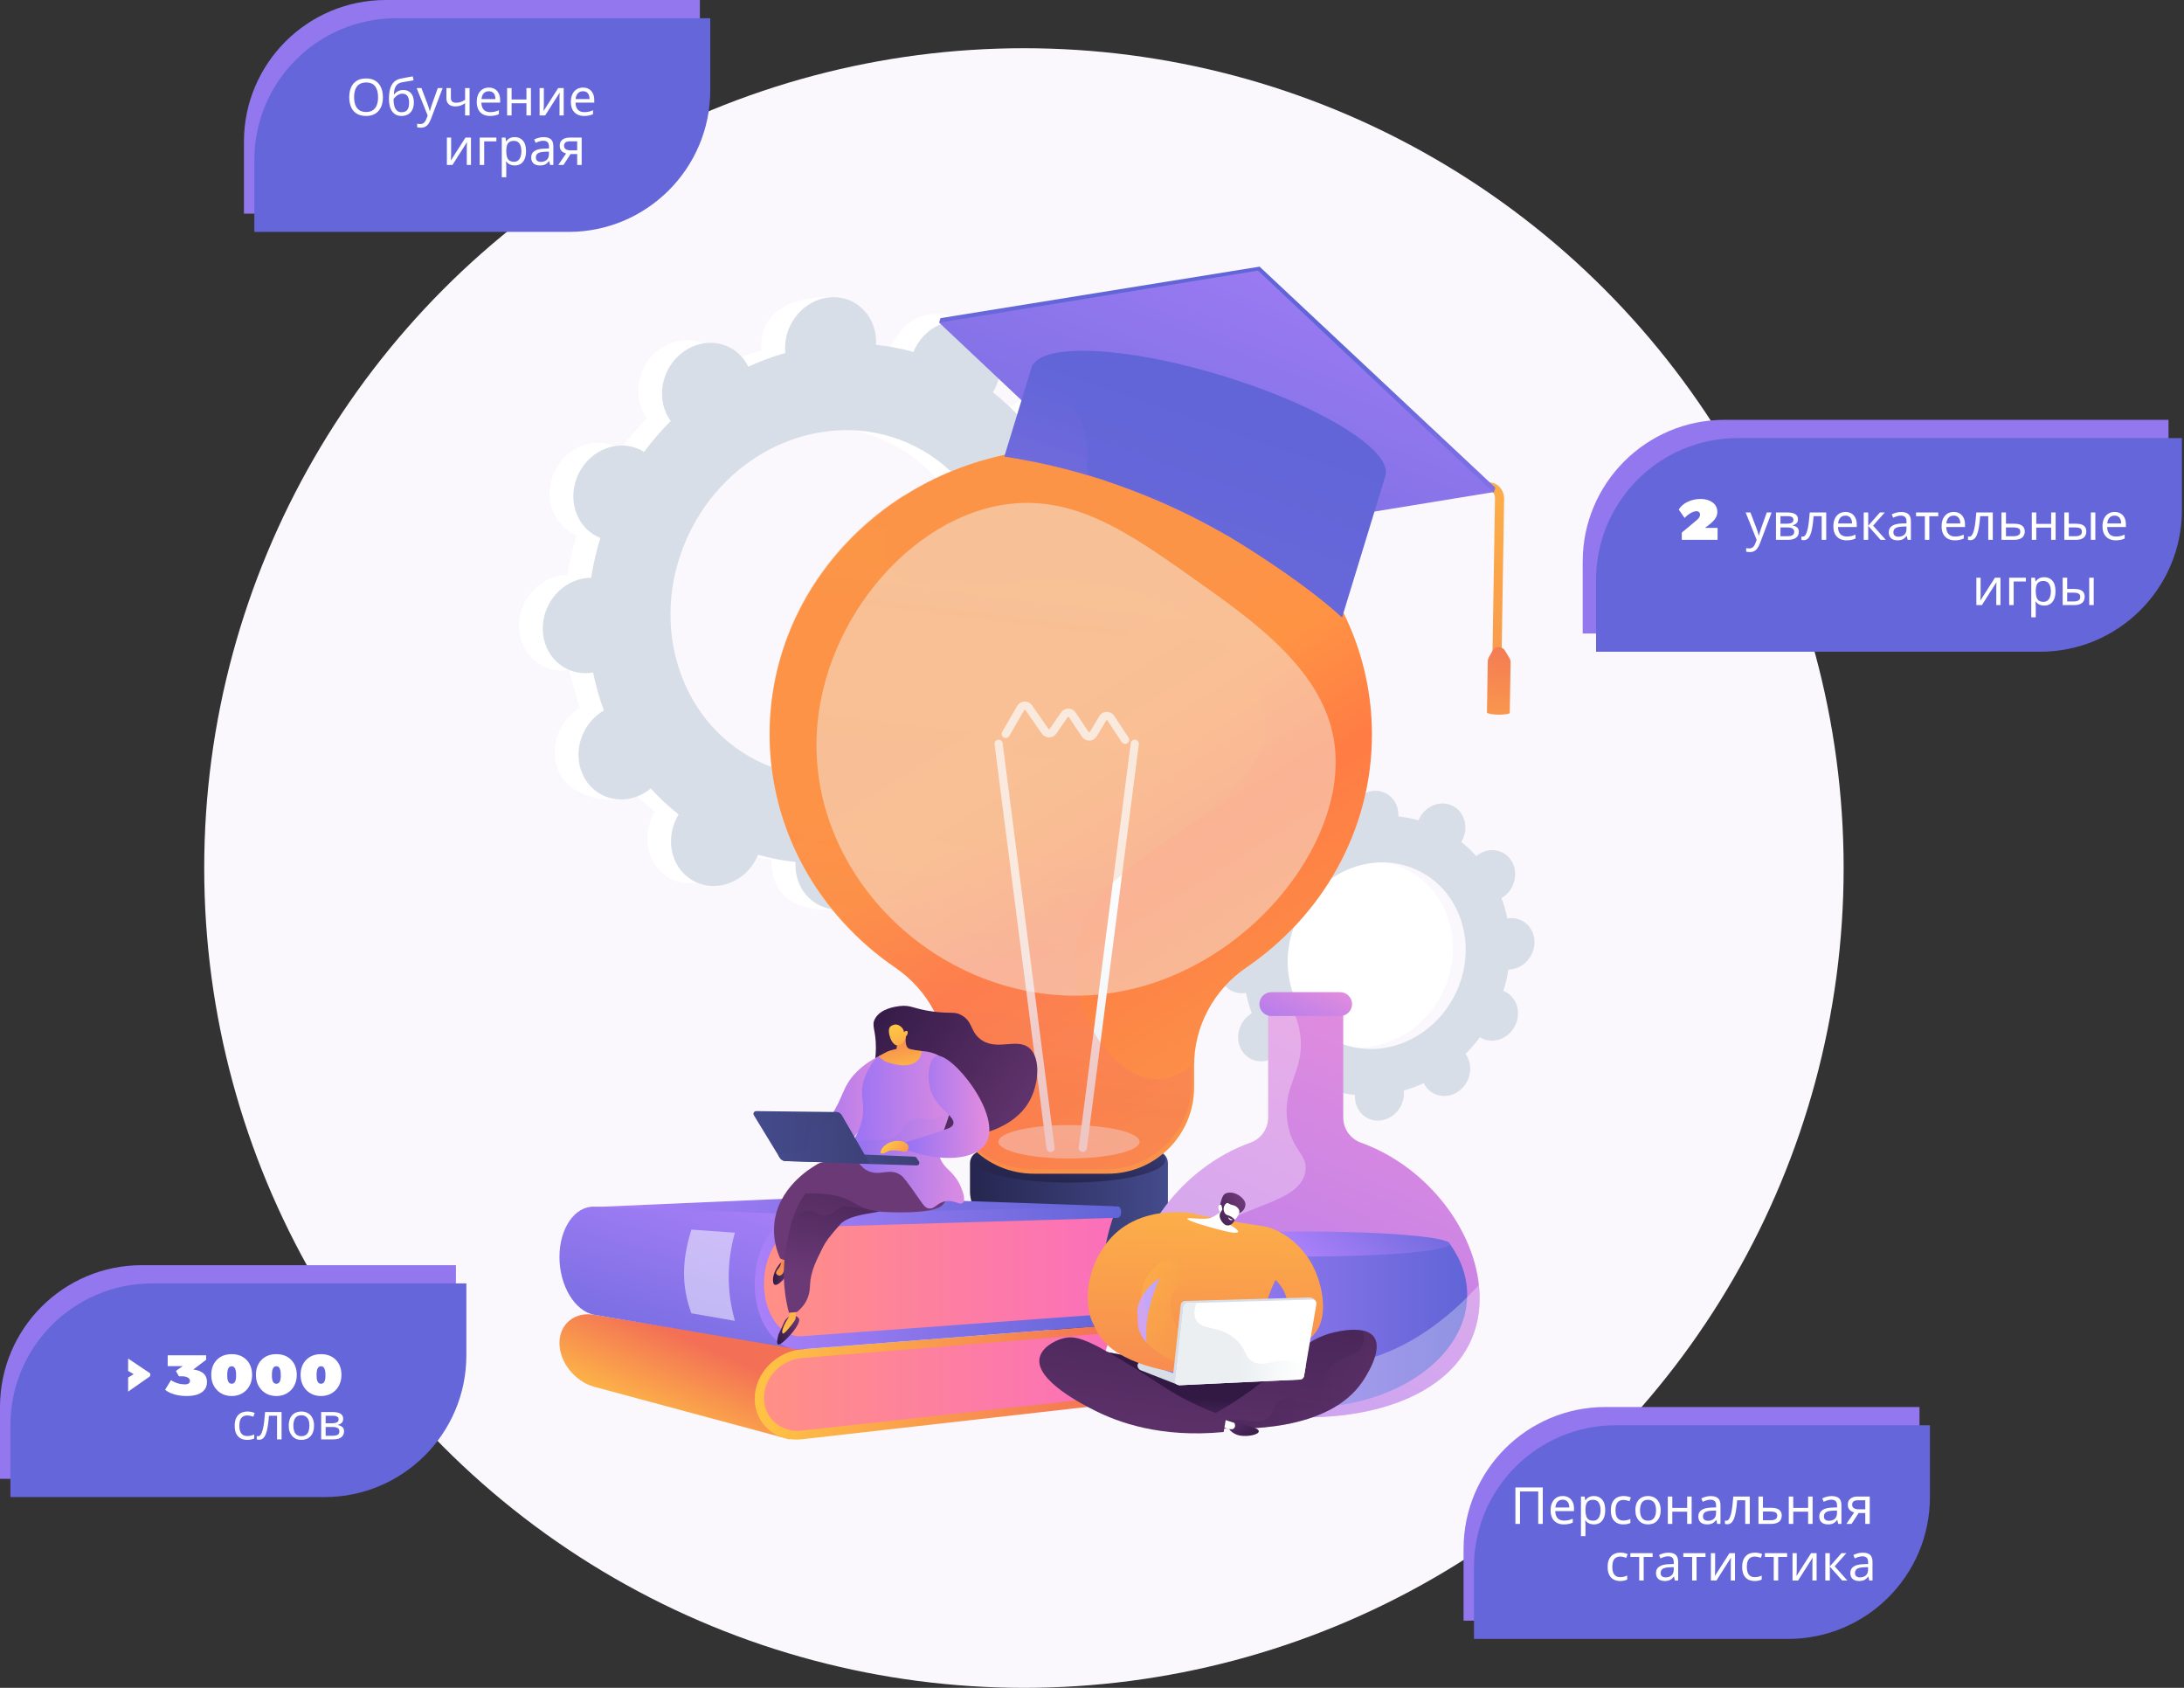 <svg width="770" height="595" viewBox="0 0 770 595" fill="none" xmlns="http://www.w3.org/2000/svg">
<rect x="0" y="0" width="770" height="595" fill="#333333" stroke="none"/>
<circle cx="361" cy="306" r="289" fill="#FBF8FD"/>
<path d="M0 496C0 468.386 22.386 446 50 446H160.747V471.321C160.747 498.936 138.361 521.321 110.747 521.321H0V496Z" fill="#9277EE"/>
<path d="M3.674 502.43C3.674 474.816 26.06 452.43 53.674 452.43H164.421V477.751C164.421 505.365 142.035 527.751 114.421 527.751H3.674V502.43Z" fill="#6466D9"/>
<path d="M45.172 485.605L47.132 484.418L45.172 483.284V478.916L52.66 483.935C52.888 484.058 53.003 484.283 53.003 484.611C53.003 484.934 52.888 485.177 52.66 485.341L45.172 490.579V485.605ZM60.289 486.527C61.777 487.524 63.456 488.022 65.325 488.022C65.841 488.022 66.242 487.907 66.529 487.679C66.822 487.45 66.968 487.19 66.968 486.897C66.968 486.604 66.919 486.372 66.819 486.202C66.719 486.026 66.585 485.877 66.415 485.754C65.876 485.356 65.055 485.156 63.954 485.156C63.526 485.156 63.242 485.168 63.101 485.192L62.038 483.337C62.038 483.237 62.835 482.657 64.428 481.597H59.12V477.765H72.672V479.347L68.155 482.783C71.372 483.176 72.98 484.647 72.98 487.195C72.974 488.438 72.591 489.451 71.829 490.236C70.61 491.496 68.577 492.126 65.729 492.126C63.643 492.132 61.757 491.772 60.069 491.045C59.407 490.764 58.786 490.392 58.206 489.929L60.289 486.527ZM81.681 492.126C80.615 492.126 79.639 491.942 78.754 491.572C77.876 491.197 77.12 490.679 76.487 490.017C75.151 488.616 74.483 486.832 74.483 484.664C74.483 482.49 75.136 480.733 76.443 479.391C77.755 478.043 79.502 477.369 81.681 477.369C83.861 477.369 85.604 478.043 86.911 479.391C88.223 480.733 88.879 482.505 88.879 484.708C88.879 485.775 88.704 486.762 88.352 487.67C88.001 488.572 87.508 489.355 86.876 490.017C86.243 490.679 85.484 491.197 84.599 491.572C83.72 491.942 82.748 492.126 81.681 492.126ZM80.117 484.981C80.117 486.861 80.638 487.802 81.681 487.802C82.724 487.802 83.246 486.861 83.246 484.981C83.246 484.067 83.193 483.425 83.088 483.056C82.988 482.687 82.879 482.411 82.762 482.23C82.51 481.831 82.15 481.632 81.681 481.632C80.685 481.638 80.167 482.531 80.126 484.313C80.12 484.559 80.117 484.781 80.117 484.981ZM97.431 492.126C96.365 492.126 95.389 491.942 94.504 491.572C93.626 491.197 92.87 490.679 92.237 490.017C90.901 488.616 90.233 486.832 90.233 484.664C90.233 482.49 90.886 480.733 92.193 479.391C93.505 478.043 95.252 477.369 97.431 477.369C99.611 477.369 101.354 478.043 102.661 479.391C103.973 480.733 104.63 482.505 104.63 484.708C104.63 485.775 104.454 486.762 104.102 487.67C103.751 488.572 103.258 489.355 102.626 490.017C101.993 490.679 101.234 491.197 100.349 491.572C99.47 491.942 98.498 492.126 97.431 492.126ZM95.867 484.981C95.867 486.861 96.388 487.802 97.431 487.802C98.474 487.802 98.996 486.861 98.996 484.981C98.996 484.067 98.943 483.425 98.838 483.056C98.738 482.687 98.629 482.411 98.512 482.23C98.26 481.831 97.9 481.632 97.431 481.632C96.435 481.638 95.917 482.531 95.876 484.313C95.87 484.559 95.867 484.781 95.867 484.981ZM113.181 492.126C112.115 492.126 111.139 491.942 110.255 491.572C109.376 491.197 108.62 490.679 107.987 490.017C106.651 488.616 105.983 486.832 105.983 484.664C105.983 482.49 106.636 480.733 107.943 479.391C109.255 478.043 111.002 477.369 113.181 477.369C115.361 477.369 117.104 478.043 118.411 479.391C119.723 480.733 120.38 482.505 120.38 484.708C120.38 485.775 120.204 486.762 119.852 487.67C119.501 488.572 119.008 489.355 118.376 490.017C117.743 490.679 116.984 491.197 116.099 491.572C115.22 491.942 114.248 492.126 113.181 492.126ZM111.617 484.981C111.617 486.861 112.138 487.802 113.181 487.802C114.224 487.802 114.746 486.861 114.746 484.981C114.746 484.067 114.693 483.425 114.588 483.056C114.488 482.687 114.38 482.411 114.262 482.23C114.01 481.831 113.65 481.632 113.181 481.632C112.185 481.638 111.667 482.531 111.626 484.313C111.62 484.559 111.617 484.781 111.617 484.981Z" fill="white"/>
<path d="M87.151 507.596C86.299 507.596 85.537 507.422 84.865 507.074C84.205 506.726 83.683 506.186 83.299 505.454C82.927 504.722 82.741 503.786 82.741 502.646C82.741 501.458 82.939 500.492 83.335 499.748C83.731 499.004 84.265 498.458 84.937 498.11C85.621 497.762 86.395 497.588 87.259 497.588C87.751 497.588 88.225 497.642 88.681 497.75C89.137 497.846 89.509 497.966 89.797 498.11L89.311 499.424C89.023 499.316 88.687 499.214 88.303 499.118C87.919 499.022 87.559 498.974 87.223 498.974C86.575 498.974 86.041 499.112 85.621 499.388C85.201 499.664 84.889 500.072 84.685 500.612C84.481 501.152 84.379 501.824 84.379 502.628C84.379 503.396 84.481 504.05 84.685 504.59C84.889 505.13 85.195 505.538 85.603 505.814C86.011 506.09 86.521 506.228 87.133 506.228C87.661 506.228 88.123 506.174 88.519 506.066C88.927 505.958 89.299 505.826 89.635 505.67V507.074C89.311 507.242 88.951 507.368 88.555 507.452C88.171 507.548 87.703 507.596 87.151 507.596ZM99.273 507.416H97.671V499.082H94.828C94.707 500.606 94.558 501.908 94.377 502.988C94.198 504.056 93.969 504.926 93.694 505.598C93.418 506.27 93.088 506.762 92.704 507.074C92.32 507.386 91.87 507.542 91.353 507.542C91.198 507.542 91.041 507.53 90.885 507.506C90.742 507.494 90.621 507.464 90.525 507.416V506.228C90.597 506.252 90.675 506.27 90.76 506.282C90.844 506.294 90.927 506.3 91.011 506.3C91.275 506.3 91.516 506.192 91.731 505.976C91.948 505.76 92.139 505.43 92.308 504.986C92.487 504.542 92.65 503.984 92.793 503.312C92.938 502.628 93.064 501.824 93.171 500.9C93.279 499.976 93.376 498.932 93.46 497.768H99.273V507.416ZM110.724 502.574C110.724 503.378 110.616 504.092 110.4 504.716C110.196 505.328 109.896 505.85 109.5 506.282C109.116 506.714 108.642 507.044 108.078 507.272C107.526 507.488 106.908 507.596 106.224 507.596C105.588 507.596 105 507.488 104.46 507.272C103.92 507.044 103.452 506.714 103.056 506.282C102.66 505.85 102.348 505.328 102.12 504.716C101.904 504.092 101.796 503.378 101.796 502.574C101.796 501.506 101.976 500.606 102.336 499.874C102.696 499.13 103.212 498.566 103.884 498.182C104.556 497.786 105.354 497.588 106.278 497.588C107.154 497.588 107.922 497.786 108.582 498.182C109.254 498.566 109.776 499.13 110.148 499.874C110.532 500.606 110.724 501.506 110.724 502.574ZM103.434 502.574C103.434 503.33 103.53 503.99 103.722 504.554C103.926 505.106 104.238 505.532 104.658 505.832C105.078 506.132 105.612 506.282 106.26 506.282C106.908 506.282 107.442 506.132 107.862 505.832C108.282 505.532 108.588 505.106 108.78 504.554C108.984 503.99 109.086 503.33 109.086 502.574C109.086 501.806 108.984 501.152 108.78 500.612C108.576 500.072 108.264 499.658 107.844 499.37C107.436 499.07 106.902 498.92 106.242 498.92C105.258 498.92 104.544 499.244 104.1 499.892C103.656 500.54 103.434 501.434 103.434 502.574ZM120.992 500.198C120.992 500.798 120.812 501.266 120.452 501.602C120.092 501.938 119.63 502.166 119.066 502.286V502.358C119.666 502.442 120.188 502.658 120.632 503.006C121.076 503.342 121.298 503.87 121.298 504.59C121.298 504.998 121.22 505.376 121.064 505.724C120.92 506.072 120.692 506.372 120.38 506.624C120.068 506.876 119.666 507.074 119.174 507.218C118.682 507.35 118.088 507.416 117.392 507.416H113.234V497.768H117.374C118.058 497.768 118.67 497.846 119.21 498.002C119.762 498.146 120.194 498.398 120.506 498.758C120.83 499.106 120.992 499.586 120.992 500.198ZM119.66 504.59C119.66 504.038 119.45 503.642 119.03 503.402C118.61 503.162 117.992 503.042 117.176 503.042H114.818V506.138H117.212C118.004 506.138 118.61 506.024 119.03 505.796C119.45 505.556 119.66 505.154 119.66 504.59ZM119.39 500.396C119.39 499.94 119.222 499.61 118.886 499.406C118.562 499.19 118.028 499.082 117.284 499.082H114.818V501.728H116.996C117.776 501.728 118.37 501.62 118.778 501.404C119.186 501.188 119.39 500.852 119.39 500.396Z" fill="white"/>
<path d="M516 546C516 518.386 538.386 496 566 496H676.747V521.321C676.747 548.936 654.361 571.321 626.747 571.321H516V546Z" fill="#9277EE"/>
<path d="M519.674 552.43C519.674 524.816 542.06 502.43 569.674 502.43H680.421V527.751C680.421 555.365 658.035 577.751 630.421 577.751H519.674V552.43Z" fill="#6466D9"/>
<path d="M534.28 537.208V524.356H543.928V537.208H542.326V525.778H535.9V537.208H534.28ZM550.956 527.38C551.784 527.38 552.492 527.56 553.08 527.92C553.68 528.28 554.136 528.79 554.448 529.45C554.772 530.098 554.934 530.86 554.934 531.736V532.69H548.328C548.352 533.782 548.628 534.616 549.156 535.192C549.696 535.756 550.446 536.038 551.406 536.038C552.018 536.038 552.558 535.984 553.026 535.876C553.506 535.756 553.998 535.588 554.502 535.372V536.758C554.01 536.974 553.524 537.13 553.044 537.226C552.564 537.334 551.994 537.388 551.334 537.388C550.422 537.388 549.612 537.202 548.904 536.83C548.208 536.458 547.662 535.906 547.266 535.174C546.882 534.43 546.69 533.524 546.69 532.456C546.69 531.4 546.864 530.494 547.212 529.738C547.572 528.982 548.07 528.4 548.706 527.992C549.354 527.584 550.104 527.38 550.956 527.38ZM550.938 528.676C550.182 528.676 549.582 528.922 549.138 529.414C548.706 529.894 548.448 530.566 548.364 531.43H553.278C553.278 530.878 553.194 530.398 553.026 529.99C552.858 529.582 552.6 529.264 552.252 529.036C551.916 528.796 551.478 528.676 550.938 528.676ZM561.98 527.38C563.168 527.38 564.122 527.794 564.842 528.622C565.574 529.45 565.94 530.698 565.94 532.366C565.94 533.458 565.772 534.382 565.436 535.138C565.112 535.882 564.65 536.446 564.05 536.83C563.462 537.202 562.766 537.388 561.962 537.388C561.47 537.388 561.032 537.322 560.648 537.19C560.264 537.058 559.934 536.89 559.658 536.686C559.394 536.47 559.166 536.236 558.974 535.984H558.866C558.89 536.188 558.914 536.446 558.938 536.758C558.962 537.07 558.974 537.34 558.974 537.568V541.528H557.39V527.56H558.686L558.902 528.874H558.974C559.166 528.598 559.394 528.346 559.658 528.118C559.934 527.89 560.258 527.71 560.63 527.578C561.014 527.446 561.464 527.38 561.98 527.38ZM561.692 528.712C561.044 528.712 560.522 528.838 560.126 529.09C559.73 529.33 559.442 529.696 559.262 530.188C559.082 530.68 558.986 531.304 558.974 532.06V532.366C558.974 533.158 559.058 533.83 559.226 534.382C559.394 534.934 559.676 535.354 560.072 535.642C560.48 535.93 561.032 536.074 561.728 536.074C562.316 536.074 562.796 535.912 563.168 535.588C563.552 535.264 563.834 534.826 564.014 534.274C564.206 533.71 564.302 533.068 564.302 532.348C564.302 531.244 564.086 530.362 563.654 529.702C563.234 529.042 562.58 528.712 561.692 528.712ZM572.334 537.388C571.482 537.388 570.72 537.214 570.048 536.866C569.388 536.518 568.866 535.978 568.482 535.246C568.11 534.514 567.924 533.578 567.924 532.438C567.924 531.25 568.122 530.284 568.518 529.54C568.914 528.796 569.448 528.25 570.12 527.902C570.804 527.554 571.578 527.38 572.442 527.38C572.934 527.38 573.408 527.434 573.864 527.542C574.32 527.638 574.692 527.758 574.98 527.902L574.494 529.216C574.206 529.108 573.87 529.006 573.486 528.91C573.102 528.814 572.742 528.766 572.406 528.766C571.758 528.766 571.224 528.904 570.804 529.18C570.384 529.456 570.072 529.864 569.868 530.404C569.664 530.944 569.562 531.616 569.562 532.42C569.562 533.188 569.664 533.842 569.868 534.382C570.072 534.922 570.378 535.33 570.786 535.606C571.194 535.882 571.704 536.02 572.316 536.02C572.844 536.02 573.306 535.966 573.702 535.858C574.11 535.75 574.482 535.618 574.818 535.462V536.866C574.494 537.034 574.134 537.16 573.738 537.244C573.354 537.34 572.886 537.388 572.334 537.388ZM585.501 532.366C585.501 533.17 585.393 533.884 585.177 534.508C584.973 535.12 584.673 535.642 584.277 536.074C583.893 536.506 583.419 536.836 582.855 537.064C582.303 537.28 581.685 537.388 581.001 537.388C580.365 537.388 579.777 537.28 579.237 537.064C578.697 536.836 578.229 536.506 577.833 536.074C577.437 535.642 577.125 535.12 576.897 534.508C576.681 533.884 576.573 533.17 576.573 532.366C576.573 531.298 576.753 530.398 577.113 529.666C577.473 528.922 577.989 528.358 578.661 527.974C579.333 527.578 580.131 527.38 581.055 527.38C581.931 527.38 582.699 527.578 583.359 527.974C584.031 528.358 584.553 528.922 584.925 529.666C585.309 530.398 585.501 531.298 585.501 532.366ZM578.211 532.366C578.211 533.122 578.307 533.782 578.499 534.346C578.703 534.898 579.015 535.324 579.435 535.624C579.855 535.924 580.389 536.074 581.037 536.074C581.685 536.074 582.219 535.924 582.639 535.624C583.059 535.324 583.365 534.898 583.557 534.346C583.761 533.782 583.863 533.122 583.863 532.366C583.863 531.598 583.761 530.944 583.557 530.404C583.353 529.864 583.041 529.45 582.621 529.162C582.213 528.862 581.679 528.712 581.019 528.712C580.035 528.712 579.321 529.036 578.877 529.684C578.433 530.332 578.211 531.226 578.211 532.366ZM589.595 527.56V531.574H594.833V527.56H596.417V537.208H594.833V532.906H589.595V537.208H588.011V527.56H589.595ZM603.126 527.398C604.302 527.398 605.172 527.656 605.736 528.172C606.3 528.688 606.582 529.51 606.582 530.638V537.208H605.43L605.124 535.84H605.052C604.776 536.188 604.488 536.482 604.188 536.722C603.9 536.95 603.564 537.118 603.18 537.226C602.808 537.334 602.352 537.388 601.812 537.388C601.236 537.388 600.714 537.286 600.246 537.082C599.79 536.878 599.43 536.566 599.166 536.146C598.902 535.714 598.77 535.174 598.77 534.526C598.77 533.566 599.148 532.828 599.904 532.312C600.66 531.784 601.824 531.496 603.396 531.448L605.034 531.394V530.818C605.034 530.014 604.86 529.456 604.512 529.144C604.164 528.832 603.672 528.676 603.036 528.676C602.532 528.676 602.052 528.754 601.596 528.91C601.14 529.054 600.714 529.222 600.318 529.414L599.832 528.226C600.252 527.998 600.75 527.806 601.326 527.65C601.902 527.482 602.502 527.398 603.126 527.398ZM603.594 532.546C602.394 532.594 601.56 532.786 601.092 533.122C600.636 533.458 600.408 533.932 600.408 534.544C600.408 535.084 600.57 535.48 600.894 535.732C601.23 535.984 601.656 536.11 602.172 536.11C602.988 536.11 603.666 535.888 604.206 535.444C604.746 534.988 605.016 534.292 605.016 533.356V532.492L603.594 532.546ZM616.906 537.208H615.304V528.874H612.46C612.34 530.398 612.19 531.7 612.01 532.78C611.83 533.848 611.602 534.718 611.326 535.39C611.05 536.062 610.72 536.554 610.336 536.866C609.952 537.178 609.502 537.334 608.986 537.334C608.83 537.334 608.674 537.322 608.518 537.298C608.374 537.286 608.254 537.256 608.158 537.208V536.02C608.23 536.044 608.308 536.062 608.392 536.074C608.476 536.086 608.56 536.092 608.644 536.092C608.908 536.092 609.148 535.984 609.364 535.768C609.58 535.552 609.772 535.222 609.94 534.778C610.12 534.334 610.282 533.776 610.426 533.104C610.57 532.42 610.696 531.616 610.804 530.692C610.912 529.768 611.008 528.724 611.092 527.56H616.906V537.208ZM624.414 531.52C625.254 531.52 625.95 531.622 626.502 531.826C627.054 532.03 627.468 532.336 627.744 532.744C628.032 533.14 628.176 533.644 628.176 534.256C628.176 534.856 628.038 535.378 627.762 535.822C627.498 536.266 627.084 536.608 626.52 536.848C625.956 537.088 625.23 537.208 624.342 537.208H619.968V527.56H621.552V531.52H624.414ZM626.592 534.346C626.592 533.758 626.382 533.362 625.962 533.158C625.554 532.942 624.978 532.834 624.234 532.834H621.552V535.93H624.27C624.942 535.93 625.494 535.81 625.926 535.57C626.37 535.33 626.592 534.922 626.592 534.346ZM632.24 527.56V531.574H637.478V527.56H639.062V537.208H637.478V532.906H632.24V537.208H630.656V527.56H632.24ZM645.771 527.398C646.947 527.398 647.817 527.656 648.381 528.172C648.945 528.688 649.227 529.51 649.227 530.638V537.208H648.075L647.769 535.84H647.697C647.421 536.188 647.133 536.482 646.833 536.722C646.545 536.95 646.209 537.118 645.825 537.226C645.453 537.334 644.997 537.388 644.457 537.388C643.881 537.388 643.359 537.286 642.891 537.082C642.435 536.878 642.075 536.566 641.811 536.146C641.547 535.714 641.415 535.174 641.415 534.526C641.415 533.566 641.793 532.828 642.549 532.312C643.305 531.784 644.469 531.496 646.041 531.448L647.679 531.394V530.818C647.679 530.014 647.505 529.456 647.157 529.144C646.809 528.832 646.317 528.676 645.681 528.676C645.177 528.676 644.697 528.754 644.241 528.91C643.785 529.054 643.359 529.222 642.963 529.414L642.477 528.226C642.897 527.998 643.395 527.806 643.971 527.65C644.547 527.482 645.147 527.398 645.771 527.398ZM646.239 532.546C645.039 532.594 644.205 532.786 643.737 533.122C643.281 533.458 643.053 533.932 643.053 534.544C643.053 535.084 643.215 535.48 643.539 535.732C643.875 535.984 644.301 536.11 644.817 536.11C645.633 536.11 646.311 535.888 646.851 535.444C647.391 534.988 647.661 534.292 647.661 533.356V532.492L646.239 532.546ZM652.801 537.208H650.965L653.719 533.158C653.347 533.062 652.987 532.912 652.639 532.708C652.291 532.492 652.009 532.198 651.793 531.826C651.577 531.442 651.469 530.968 651.469 530.404C651.469 529.48 651.781 528.778 652.405 528.298C653.029 527.806 653.857 527.56 654.889 527.56H659.209V537.208H657.625V533.374H655.285L652.801 537.208ZM652.999 530.422C652.999 530.974 653.203 531.388 653.611 531.664C654.031 531.928 654.613 532.06 655.357 532.06H657.625V528.874H655.051C654.319 528.874 653.791 529.018 653.467 529.306C653.155 529.594 652.999 529.966 652.999 530.422Z" fill="white"/>
<path d="M571.21 557.343C570.358 557.343 569.596 557.169 568.924 556.821C568.264 556.473 567.742 555.933 567.358 555.201C566.986 554.469 566.8 553.533 566.8 552.393C566.8 551.205 566.998 550.239 567.394 549.495C567.79 548.751 568.324 548.205 568.996 547.857C569.68 547.509 570.454 547.335 571.318 547.335C571.81 547.335 572.284 547.389 572.74 547.497C573.196 547.593 573.568 547.713 573.856 547.857L573.37 549.171C573.082 549.063 572.746 548.961 572.362 548.865C571.978 548.769 571.618 548.721 571.282 548.721C570.634 548.721 570.1 548.859 569.68 549.135C569.26 549.411 568.948 549.819 568.744 550.359C568.54 550.899 568.438 551.571 568.438 552.375C568.438 553.143 568.54 553.797 568.744 554.337C568.948 554.877 569.254 555.285 569.662 555.561C570.07 555.837 570.58 555.975 571.192 555.975C571.72 555.975 572.182 555.921 572.578 555.813C572.986 555.705 573.358 555.573 573.694 555.417V556.821C573.37 556.989 573.01 557.115 572.614 557.199C572.23 557.295 571.762 557.343 571.21 557.343ZM582.648 548.847H579.498V557.163H577.932V548.847H574.818V547.515H582.648V548.847ZM588.203 547.353C589.379 547.353 590.249 547.611 590.813 548.127C591.377 548.643 591.659 549.465 591.659 550.593V557.163H590.507L590.201 555.795H590.129C589.853 556.143 589.565 556.437 589.265 556.677C588.977 556.905 588.641 557.073 588.257 557.181C587.885 557.289 587.429 557.343 586.889 557.343C586.313 557.343 585.791 557.241 585.323 557.037C584.867 556.833 584.507 556.521 584.243 556.101C583.979 555.669 583.847 555.129 583.847 554.481C583.847 553.521 584.225 552.783 584.981 552.267C585.737 551.739 586.901 551.451 588.473 551.403L590.111 551.349V550.773C590.111 549.969 589.937 549.411 589.589 549.099C589.241 548.787 588.749 548.631 588.113 548.631C587.609 548.631 587.129 548.709 586.673 548.865C586.217 549.009 585.791 549.177 585.395 549.369L584.909 548.181C585.329 547.953 585.827 547.761 586.403 547.605C586.979 547.437 587.579 547.353 588.203 547.353ZM588.671 552.501C587.471 552.549 586.637 552.741 586.169 553.077C585.713 553.413 585.485 553.887 585.485 554.499C585.485 555.039 585.647 555.435 585.971 555.687C586.307 555.939 586.733 556.065 587.249 556.065C588.065 556.065 588.743 555.843 589.283 555.399C589.823 554.943 590.093 554.247 590.093 553.311V552.447L588.671 552.501ZM601.299 548.847H598.149V557.163H596.583V548.847H593.469V547.515H601.299V548.847ZM604.693 553.401C604.693 553.509 604.687 553.665 604.675 553.869C604.675 554.061 604.669 554.271 604.657 554.499C604.645 554.715 604.633 554.925 604.621 555.129C604.609 555.321 604.597 555.477 604.585 555.597L609.751 547.515H611.695V557.163H610.219V551.475C610.219 551.283 610.219 551.031 610.219 550.719C610.231 550.407 610.243 550.101 610.255 549.801C610.267 549.489 610.279 549.255 610.291 549.099L605.161 557.163H603.199V547.515H604.693V553.401ZM618.636 557.343C617.784 557.343 617.022 557.169 616.35 556.821C615.69 556.473 615.168 555.933 614.784 555.201C614.412 554.469 614.226 553.533 614.226 552.393C614.226 551.205 614.424 550.239 614.82 549.495C615.216 548.751 615.75 548.205 616.422 547.857C617.106 547.509 617.88 547.335 618.744 547.335C619.236 547.335 619.71 547.389 620.166 547.497C620.622 547.593 620.994 547.713 621.282 547.857L620.796 549.171C620.508 549.063 620.172 548.961 619.788 548.865C619.404 548.769 619.044 548.721 618.708 548.721C618.06 548.721 617.526 548.859 617.106 549.135C616.686 549.411 616.374 549.819 616.17 550.359C615.966 550.899 615.864 551.571 615.864 552.375C615.864 553.143 615.966 553.797 616.17 554.337C616.374 554.877 616.68 555.285 617.088 555.561C617.496 555.837 618.006 555.975 618.618 555.975C619.146 555.975 619.608 555.921 620.004 555.813C620.412 555.705 620.784 555.573 621.12 555.417V556.821C620.796 556.989 620.436 557.115 620.04 557.199C619.656 557.295 619.188 557.343 618.636 557.343ZM630.074 548.847H626.924V557.163H625.358V548.847H622.244V547.515H630.074V548.847ZM633.469 553.401C633.469 553.509 633.463 553.665 633.451 553.869C633.451 554.061 633.445 554.271 633.433 554.499C633.421 554.715 633.409 554.925 633.397 555.129C633.385 555.321 633.373 555.477 633.361 555.597L638.527 547.515H640.471V557.163H638.995V551.475C638.995 551.283 638.995 551.031 638.995 550.719C639.007 550.407 639.019 550.101 639.031 549.801C639.043 549.489 639.055 549.255 639.067 549.099L633.937 557.163H631.975V547.515H633.469V553.401ZM649.247 547.515H650.975L646.853 552.159L651.317 557.163H649.481L645.125 552.267V557.163H643.541V547.515H645.125V552.195L649.247 547.515ZM656.722 547.353C657.898 547.353 658.768 547.611 659.332 548.127C659.896 548.643 660.178 549.465 660.178 550.593V557.163H659.026L658.72 555.795H658.648C658.372 556.143 658.084 556.437 657.784 556.677C657.496 556.905 657.16 557.073 656.776 557.181C656.404 557.289 655.948 557.343 655.408 557.343C654.832 557.343 654.31 557.241 653.842 557.037C653.386 556.833 653.026 556.521 652.762 556.101C652.498 555.669 652.366 555.129 652.366 554.481C652.366 553.521 652.744 552.783 653.5 552.267C654.256 551.739 655.42 551.451 656.992 551.403L658.63 551.349V550.773C658.63 549.969 658.456 549.411 658.108 549.099C657.76 548.787 657.268 548.631 656.632 548.631C656.128 548.631 655.648 548.709 655.192 548.865C654.736 549.009 654.31 549.177 653.914 549.369L653.428 548.181C653.848 547.953 654.346 547.761 654.922 547.605C655.498 547.437 656.098 547.353 656.722 547.353ZM657.19 552.501C655.99 552.549 655.156 552.741 654.688 553.077C654.232 553.413 654.004 553.887 654.004 554.499C654.004 555.039 654.166 555.435 654.49 555.687C654.826 555.939 655.252 556.065 655.768 556.065C656.584 556.065 657.262 555.843 657.802 555.399C658.342 554.943 658.612 554.247 658.612 553.311V552.447L657.19 552.501Z" fill="white"/>
<path d="M86 50C86 22.386 108.386 0 136 0H246.747V25.321C246.747 52.935 224.361 75.321 196.747 75.321H86V50Z" fill="#9277EE"/>
<path d="M89.674 56.43C89.674 28.816 112.06 6.43 139.674 6.43H250.421V31.751C250.421 59.365 228.035 81.751 200.421 81.751H89.674V56.43Z" fill="#6466D9"/>
<path d="M135.001 34.257C135.001 35.253 134.875 36.159 134.623 36.975C134.371 37.779 133.993 38.475 133.489 39.063C132.997 39.651 132.379 40.101 131.635 40.413C130.903 40.725 130.051 40.881 129.079 40.881C128.071 40.881 127.195 40.725 126.451 40.413C125.707 40.089 125.089 39.639 124.597 39.063C124.105 38.475 123.739 37.773 123.499 36.957C123.259 36.141 123.139 35.235 123.139 34.239C123.139 32.919 123.355 31.767 123.787 30.783C124.219 29.799 124.873 29.031 125.749 28.479C126.637 27.927 127.753 27.651 129.097 27.651C130.381 27.651 131.461 27.927 132.337 28.479C133.213 29.019 133.873 29.787 134.317 30.783C134.773 31.767 135.001 32.925 135.001 34.257ZM124.849 34.257C124.849 35.337 124.999 36.267 125.299 37.047C125.599 37.827 126.061 38.427 126.685 38.847C127.321 39.267 128.119 39.477 129.079 39.477C130.051 39.477 130.843 39.267 131.455 38.847C132.079 38.427 132.541 37.827 132.841 37.047C133.141 36.267 133.291 35.337 133.291 34.257C133.291 32.637 132.955 31.371 132.283 30.459C131.611 29.535 130.549 29.073 129.097 29.073C128.125 29.073 127.321 29.283 126.685 29.703C126.061 30.111 125.599 30.705 125.299 31.485C124.999 32.253 124.849 33.177 124.849 34.257ZM137.129 34.905C137.129 33.501 137.267 32.307 137.543 31.323C137.831 30.327 138.269 29.535 138.857 28.947C139.457 28.347 140.225 27.945 141.161 27.741C141.941 27.573 142.703 27.423 143.447 27.291C144.191 27.159 144.887 27.039 145.535 26.931L145.805 28.317C145.493 28.365 145.145 28.425 144.761 28.497C144.377 28.557 143.987 28.623 143.591 28.695C143.195 28.755 142.811 28.821 142.439 28.893C142.079 28.953 141.761 29.013 141.485 29.073C141.089 29.157 140.735 29.301 140.423 29.505C140.111 29.697 139.841 29.961 139.613 30.297C139.397 30.633 139.223 31.047 139.091 31.539C138.959 32.031 138.881 32.613 138.857 33.285H138.965C139.133 33.057 139.361 32.823 139.649 32.583C139.949 32.343 140.303 32.139 140.711 31.971C141.131 31.803 141.605 31.719 142.133 31.719C142.973 31.719 143.669 31.905 144.221 32.277C144.785 32.637 145.205 33.141 145.481 33.789C145.769 34.437 145.913 35.193 145.913 36.057C145.913 37.125 145.727 38.019 145.355 38.739C144.983 39.459 144.467 39.999 143.807 40.359C143.147 40.707 142.379 40.881 141.503 40.881C140.843 40.881 140.243 40.755 139.703 40.503C139.163 40.239 138.701 39.855 138.317 39.351C137.933 38.847 137.639 38.223 137.435 37.479C137.231 36.735 137.129 35.877 137.129 34.905ZM141.629 39.567C142.157 39.567 142.613 39.459 142.997 39.243C143.393 39.027 143.699 38.673 143.915 38.181C144.131 37.689 144.239 37.035 144.239 36.219C144.239 35.235 144.053 34.461 143.681 33.897C143.321 33.321 142.721 33.033 141.881 33.033C141.353 33.033 140.873 33.153 140.441 33.393C140.009 33.621 139.649 33.885 139.361 34.185C139.073 34.485 138.869 34.737 138.749 34.941C138.749 35.529 138.791 36.099 138.875 36.651C138.959 37.203 139.103 37.701 139.307 38.145C139.523 38.577 139.817 38.925 140.189 39.189C140.573 39.441 141.053 39.567 141.629 39.567ZM146.897 31.053H148.589L150.677 36.543C150.797 36.867 150.905 37.179 151.001 37.479C151.109 37.779 151.205 38.073 151.289 38.361C151.373 38.637 151.439 38.907 151.487 39.171H151.559C151.631 38.871 151.745 38.481 151.901 38.001C152.057 37.509 152.219 37.017 152.387 36.525L154.349 31.053H156.059L151.901 42.033C151.673 42.633 151.403 43.155 151.091 43.599C150.791 44.055 150.419 44.403 149.975 44.643C149.543 44.895 149.015 45.021 148.391 45.021C148.103 45.021 147.851 45.003 147.635 44.967C147.419 44.943 147.233 44.913 147.077 44.877V43.617C147.209 43.641 147.365 43.665 147.545 43.689C147.737 43.713 147.935 43.725 148.139 43.725C148.511 43.725 148.829 43.653 149.093 43.509C149.369 43.377 149.603 43.179 149.795 42.915C149.987 42.663 150.149 42.363 150.281 42.015L150.785 40.737L146.897 31.053ZM158.97 34.563C158.97 35.127 159.126 35.547 159.438 35.823C159.762 36.087 160.224 36.219 160.824 36.219C161.424 36.219 161.97 36.129 162.462 35.949C162.954 35.757 163.458 35.505 163.974 35.193V31.053H165.558V40.701H163.974V36.399C163.434 36.747 162.9 37.023 162.372 37.227C161.856 37.419 161.232 37.515 160.5 37.515C159.516 37.515 158.748 37.257 158.196 36.741C157.656 36.225 157.386 35.535 157.386 34.671V31.053H158.97V34.563ZM172.35 30.873C173.178 30.873 173.886 31.053 174.474 31.413C175.074 31.773 175.53 32.283 175.842 32.943C176.166 33.591 176.328 34.353 176.328 35.229V36.183H169.722C169.746 37.275 170.022 38.109 170.55 38.685C171.09 39.249 171.84 39.531 172.8 39.531C173.412 39.531 173.952 39.477 174.42 39.369C174.9 39.249 175.392 39.081 175.896 38.865V40.251C175.404 40.467 174.918 40.623 174.438 40.719C173.958 40.827 173.388 40.881 172.728 40.881C171.816 40.881 171.006 40.695 170.298 40.323C169.602 39.951 169.056 39.399 168.66 38.667C168.276 37.923 168.084 37.017 168.084 35.949C168.084 34.893 168.258 33.987 168.606 33.231C168.966 32.475 169.464 31.893 170.1 31.485C170.748 31.077 171.498 30.873 172.35 30.873ZM172.332 32.169C171.576 32.169 170.976 32.415 170.532 32.907C170.1 33.387 169.842 34.059 169.758 34.923H174.672C174.672 34.371 174.588 33.891 174.42 33.483C174.252 33.075 173.994 32.757 173.646 32.529C173.31 32.289 172.872 32.169 172.332 32.169ZM180.368 31.053V35.067H185.606V31.053H187.19V40.701H185.606V36.399H180.368V40.701H178.784V31.053H180.368ZM191.739 36.939C191.739 37.047 191.733 37.203 191.721 37.407C191.721 37.599 191.715 37.809 191.703 38.037C191.691 38.253 191.679 38.463 191.667 38.667C191.655 38.859 191.643 39.015 191.631 39.135L196.797 31.053H198.741V40.701H197.265V35.013C197.265 34.821 197.265 34.569 197.265 34.257C197.277 33.945 197.289 33.639 197.301 33.339C197.313 33.027 197.325 32.793 197.337 32.637L192.207 40.701H190.245V31.053H191.739V36.939ZM205.537 30.873C206.365 30.873 207.073 31.053 207.661 31.413C208.261 31.773 208.717 32.283 209.029 32.943C209.353 33.591 209.515 34.353 209.515 35.229V36.183H202.909C202.933 37.275 203.209 38.109 203.737 38.685C204.277 39.249 205.027 39.531 205.987 39.531C206.599 39.531 207.139 39.477 207.607 39.369C208.087 39.249 208.579 39.081 209.083 38.865V40.251C208.591 40.467 208.105 40.623 207.625 40.719C207.145 40.827 206.575 40.881 205.915 40.881C205.003 40.881 204.193 40.695 203.485 40.323C202.789 39.951 202.243 39.399 201.847 38.667C201.463 37.923 201.271 37.017 201.271 35.949C201.271 34.893 201.445 33.987 201.793 33.231C202.153 32.475 202.651 31.893 203.287 31.485C203.935 31.077 204.685 30.873 205.537 30.873ZM205.519 32.169C204.763 32.169 204.163 32.415 203.719 32.907C203.287 33.387 203.029 34.059 202.945 34.923H207.859C207.859 34.371 207.775 33.891 207.607 33.483C207.439 33.075 207.181 32.757 206.833 32.529C206.497 32.289 206.059 32.169 205.519 32.169Z" fill="white"/>
<path d="M159.051 54.392C159.051 54.5 159.045 54.656 159.033 54.86C159.033 55.052 159.027 55.262 159.015 55.49C159.003 55.706 158.991 55.916 158.979 56.12C158.967 56.312 158.955 56.468 158.943 56.588L164.109 48.506H166.053V58.154H164.577V52.466C164.577 52.274 164.577 52.022 164.577 51.71C164.589 51.398 164.601 51.092 164.613 50.792C164.625 50.48 164.637 50.246 164.649 50.09L159.519 58.154H157.557V48.506H159.051V54.392ZM175.01 48.506V49.838H170.708V58.154H169.124V48.506H175.01ZM181.501 48.326C182.689 48.326 183.643 48.74 184.363 49.568C185.095 50.396 185.461 51.644 185.461 53.312C185.461 54.404 185.293 55.328 184.957 56.084C184.633 56.828 184.171 57.392 183.571 57.776C182.983 58.148 182.287 58.334 181.483 58.334C180.991 58.334 180.553 58.268 180.169 58.136C179.785 58.004 179.455 57.836 179.179 57.632C178.915 57.416 178.687 57.182 178.495 56.93H178.387C178.411 57.134 178.435 57.392 178.459 57.704C178.483 58.016 178.495 58.286 178.495 58.514V62.474H176.911V48.506H178.207L178.423 49.82H178.495C178.687 49.544 178.915 49.292 179.179 49.064C179.455 48.836 179.779 48.656 180.151 48.524C180.535 48.392 180.985 48.326 181.501 48.326ZM181.213 49.658C180.565 49.658 180.043 49.784 179.647 50.036C179.251 50.276 178.963 50.642 178.783 51.134C178.603 51.626 178.507 52.25 178.495 53.006V53.312C178.495 54.104 178.579 54.776 178.747 55.328C178.915 55.88 179.197 56.3 179.593 56.588C180.001 56.876 180.553 57.02 181.249 57.02C181.837 57.02 182.317 56.858 182.689 56.534C183.073 56.21 183.355 55.772 183.535 55.22C183.727 54.656 183.823 54.014 183.823 53.294C183.823 52.19 183.607 51.308 183.175 50.648C182.755 49.988 182.101 49.658 181.213 49.658ZM191.639 48.344C192.815 48.344 193.685 48.602 194.249 49.118C194.813 49.634 195.095 50.456 195.095 51.584V58.154H193.943L193.637 56.786H193.565C193.289 57.134 193.001 57.428 192.701 57.668C192.413 57.896 192.077 58.064 191.693 58.172C191.321 58.28 190.865 58.334 190.325 58.334C189.749 58.334 189.227 58.232 188.759 58.028C188.303 57.824 187.943 57.512 187.679 57.092C187.415 56.66 187.283 56.12 187.283 55.472C187.283 54.512 187.661 53.774 188.417 53.258C189.173 52.73 190.337 52.442 191.909 52.394L193.547 52.34V51.764C193.547 50.96 193.373 50.402 193.025 50.09C192.677 49.778 192.185 49.622 191.549 49.622C191.045 49.622 190.565 49.7 190.109 49.856C189.653 50 189.227 50.168 188.831 50.36L188.345 49.172C188.765 48.944 189.263 48.752 189.839 48.596C190.415 48.428 191.015 48.344 191.639 48.344ZM192.107 53.492C190.907 53.54 190.073 53.732 189.605 54.068C189.149 54.404 188.921 54.878 188.921 55.49C188.921 56.03 189.083 56.426 189.407 56.678C189.743 56.93 190.169 57.056 190.685 57.056C191.501 57.056 192.179 56.834 192.719 56.39C193.259 55.934 193.529 55.238 193.529 54.302V53.438L192.107 53.492ZM198.669 58.154H196.833L199.587 54.104C199.215 54.008 198.855 53.858 198.507 53.654C198.159 53.438 197.877 53.144 197.661 52.772C197.445 52.388 197.337 51.914 197.337 51.35C197.337 50.426 197.649 49.724 198.273 49.244C198.897 48.752 199.725 48.506 200.757 48.506H205.077V58.154H203.493V54.32H201.153L198.669 58.154ZM198.867 51.368C198.867 51.92 199.071 52.334 199.479 52.61C199.899 52.874 200.481 53.006 201.225 53.006H203.493V49.82H200.919C200.187 49.82 199.659 49.964 199.335 50.252C199.023 50.54 198.867 50.912 198.867 51.368Z" fill="white"/>
<path d="M558 198C558 170.386 580.386 148 608 148H764.546V173.321C764.546 200.936 742.16 223.321 714.546 223.321H558V198Z" fill="#9277EE"/>
<path d="M562.721 204.43C562.721 176.816 585.107 154.43 612.721 154.43H769.267V179.751C769.267 207.365 746.881 229.751 719.267 229.751H562.721V204.43Z" fill="#6466D9"/>
<path d="M592.937 187.763L598.289 183.281C599.01 182.677 599.37 182.047 599.37 181.391C599.37 181.045 599.256 180.761 599.028 180.539C598.805 180.316 598.524 180.205 598.184 180.205C597.844 180.205 597.507 180.26 597.173 180.372C596.06 180.735 594.979 181.476 593.93 182.595L591.865 179.633C592.579 178.45 593.646 177.53 595.064 176.873C596.482 176.217 597.994 175.889 599.599 175.889C601.21 175.889 602.564 176.267 603.66 177.023C604.867 177.855 605.47 179.006 605.47 180.477C605.47 181.649 604.969 182.739 603.967 183.747C603.446 184.274 602.912 184.74 602.368 185.144C601.823 185.542 601.398 185.859 601.093 186.093H605.558V190.303H592.937V187.763ZM615.455 180.655H617.147L619.235 186.145C619.355 186.469 619.463 186.781 619.559 187.081C619.667 187.381 619.763 187.675 619.847 187.963C619.931 188.239 619.997 188.509 620.045 188.773H620.117C620.189 188.473 620.303 188.083 620.459 187.603C620.615 187.111 620.777 186.619 620.945 186.127L622.907 180.655H624.617L620.459 191.635C620.231 192.235 619.961 192.757 619.649 193.201C619.349 193.657 618.977 194.005 618.533 194.245C618.101 194.497 617.573 194.623 616.949 194.623C616.661 194.623 616.409 194.605 616.193 194.569C615.977 194.545 615.791 194.515 615.635 194.479V193.219C615.767 193.243 615.923 193.267 616.103 193.291C616.295 193.315 616.493 193.327 616.697 193.327C617.069 193.327 617.387 193.255 617.651 193.111C617.927 192.979 618.161 192.781 618.353 192.517C618.545 192.265 618.707 191.965 618.839 191.617L619.343 190.339L615.455 180.655ZM633.901 183.085C633.901 183.685 633.721 184.153 633.361 184.489C633.001 184.825 632.539 185.053 631.975 185.173V185.245C632.575 185.329 633.097 185.545 633.541 185.893C633.985 186.229 634.207 186.757 634.207 187.477C634.207 187.885 634.129 188.263 633.973 188.611C633.829 188.959 633.601 189.259 633.289 189.511C632.977 189.763 632.575 189.961 632.083 190.105C631.591 190.237 630.997 190.303 630.301 190.303H626.143V180.655H630.283C630.967 180.655 631.579 180.733 632.119 180.889C632.671 181.033 633.103 181.285 633.415 181.645C633.739 181.993 633.901 182.473 633.901 183.085ZM632.569 187.477C632.569 186.925 632.359 186.529 631.939 186.289C631.519 186.049 630.901 185.929 630.085 185.929H627.727V189.025H630.121C630.913 189.025 631.519 188.911 631.939 188.683C632.359 188.443 632.569 188.041 632.569 187.477ZM632.299 183.283C632.299 182.827 632.131 182.497 631.795 182.293C631.471 182.077 630.937 181.969 630.193 181.969H627.727V184.615H629.905C630.685 184.615 631.279 184.507 631.687 184.291C632.095 184.075 632.299 183.739 632.299 183.283ZM643.858 190.303H642.256V181.969H639.412C639.292 183.493 639.142 184.795 638.962 185.875C638.782 186.943 638.554 187.813 638.278 188.485C638.002 189.157 637.672 189.649 637.288 189.961C636.904 190.273 636.454 190.429 635.938 190.429C635.782 190.429 635.626 190.417 635.47 190.393C635.326 190.381 635.206 190.351 635.11 190.303V189.115C635.182 189.139 635.26 189.157 635.344 189.169C635.428 189.181 635.512 189.187 635.596 189.187C635.86 189.187 636.1 189.079 636.316 188.863C636.532 188.647 636.724 188.317 636.892 187.873C637.072 187.429 637.234 186.871 637.378 186.199C637.522 185.515 637.648 184.711 637.756 183.787C637.864 182.863 637.96 181.819 638.044 180.655H643.858V190.303ZM650.646 180.475C651.474 180.475 652.182 180.655 652.77 181.015C653.37 181.375 653.826 181.885 654.138 182.545C654.462 183.193 654.624 183.955 654.624 184.831V185.785H648.018C648.042 186.877 648.318 187.711 648.846 188.287C649.386 188.851 650.136 189.133 651.096 189.133C651.708 189.133 652.248 189.079 652.716 188.971C653.196 188.851 653.688 188.683 654.192 188.467V189.853C653.7 190.069 653.214 190.225 652.734 190.321C652.254 190.429 651.684 190.483 651.024 190.483C650.112 190.483 649.302 190.297 648.594 189.925C647.898 189.553 647.352 189.001 646.956 188.269C646.572 187.525 646.38 186.619 646.38 185.551C646.38 184.495 646.554 183.589 646.902 182.833C647.262 182.077 647.76 181.495 648.396 181.087C649.044 180.679 649.794 180.475 650.646 180.475ZM650.628 181.771C649.872 181.771 649.272 182.017 648.828 182.509C648.396 182.989 648.138 183.661 648.054 184.525H652.968C652.968 183.973 652.884 183.493 652.716 183.085C652.548 182.677 652.29 182.359 651.942 182.131C651.606 181.891 651.168 181.771 650.628 181.771ZM662.786 180.655H664.514L660.392 185.299L664.856 190.303H663.02L658.664 185.407V190.303H657.08V180.655H658.664V185.335L662.786 180.655ZM670.262 180.493C671.438 180.493 672.308 180.751 672.872 181.267C673.436 181.783 673.718 182.605 673.718 183.733V190.303H672.566L672.26 188.935H672.188C671.912 189.283 671.624 189.577 671.324 189.817C671.036 190.045 670.7 190.213 670.316 190.321C669.944 190.429 669.488 190.483 668.948 190.483C668.372 190.483 667.85 190.381 667.382 190.177C666.926 189.973 666.566 189.661 666.302 189.241C666.038 188.809 665.906 188.269 665.906 187.621C665.906 186.661 666.284 185.923 667.04 185.407C667.796 184.879 668.96 184.591 670.532 184.543L672.17 184.489V183.913C672.17 183.109 671.996 182.551 671.648 182.239C671.3 181.927 670.808 181.771 670.172 181.771C669.668 181.771 669.188 181.849 668.732 182.005C668.276 182.149 667.85 182.317 667.454 182.509L666.968 181.321C667.388 181.093 667.886 180.901 668.462 180.745C669.038 180.577 669.638 180.493 670.262 180.493ZM670.73 185.641C669.53 185.689 668.696 185.881 668.228 186.217C667.772 186.553 667.544 187.027 667.544 187.639C667.544 188.179 667.706 188.575 668.03 188.827C668.366 189.079 668.792 189.205 669.308 189.205C670.124 189.205 670.802 188.983 671.342 188.539C671.882 188.083 672.152 187.387 672.152 186.451V185.587L670.73 185.641ZM683.357 181.987H680.207V190.303H678.641V181.987H675.527V180.655H683.357V181.987ZM688.808 180.475C689.636 180.475 690.344 180.655 690.932 181.015C691.532 181.375 691.988 181.885 692.3 182.545C692.624 183.193 692.786 183.955 692.786 184.831V185.785H686.18C686.204 186.877 686.48 187.711 687.008 188.287C687.548 188.851 688.298 189.133 689.258 189.133C689.87 189.133 690.41 189.079 690.878 188.971C691.358 188.851 691.85 188.683 692.354 188.467V189.853C691.862 190.069 691.376 190.225 690.896 190.321C690.416 190.429 689.846 190.483 689.186 190.483C688.274 190.483 687.464 190.297 686.756 189.925C686.06 189.553 685.514 189.001 685.118 188.269C684.734 187.525 684.542 186.619 684.542 185.551C684.542 184.495 684.716 183.589 685.064 182.833C685.424 182.077 685.922 181.495 686.558 181.087C687.206 180.679 687.956 180.475 688.808 180.475ZM688.79 181.771C688.034 181.771 687.434 182.017 686.99 182.509C686.558 182.989 686.3 183.661 686.216 184.525H691.13C691.13 183.973 691.046 183.493 690.878 183.085C690.71 182.677 690.452 182.359 690.104 182.131C689.768 181.891 689.33 181.771 688.79 181.771ZM702.586 190.303H700.984V181.969H698.14C698.02 183.493 697.87 184.795 697.69 185.875C697.51 186.943 697.282 187.813 697.006 188.485C696.73 189.157 696.4 189.649 696.016 189.961C695.632 190.273 695.182 190.429 694.666 190.429C694.51 190.429 694.354 190.417 694.198 190.393C694.054 190.381 693.934 190.351 693.838 190.303V189.115C693.91 189.139 693.988 189.157 694.072 189.169C694.156 189.181 694.24 189.187 694.324 189.187C694.588 189.187 694.828 189.079 695.044 188.863C695.26 188.647 695.452 188.317 695.62 187.873C695.8 187.429 695.962 186.871 696.106 186.199C696.25 185.515 696.376 184.711 696.484 183.787C696.592 182.863 696.688 181.819 696.772 180.655H702.586V190.303ZM710.095 184.615C710.935 184.615 711.631 184.717 712.183 184.921C712.735 185.125 713.149 185.431 713.425 185.839C713.713 186.235 713.857 186.739 713.857 187.351C713.857 187.951 713.719 188.473 713.443 188.917C713.179 189.361 712.765 189.703 712.201 189.943C711.637 190.183 710.911 190.303 710.023 190.303H705.649V180.655H707.233V184.615H710.095ZM712.273 187.441C712.273 186.853 712.063 186.457 711.643 186.253C711.235 186.037 710.659 185.929 709.915 185.929H707.233V189.025H709.951C710.623 189.025 711.175 188.905 711.607 188.665C712.051 188.425 712.273 188.017 712.273 187.441ZM717.92 180.655V184.669H723.158V180.655H724.742V190.303H723.158V186.001H717.92V190.303H716.336V180.655H717.92ZM727.797 190.303V180.655H729.381V184.615H731.883C732.723 184.615 733.413 184.717 733.953 184.921C734.493 185.125 734.895 185.431 735.159 185.839C735.423 186.235 735.555 186.739 735.555 187.351C735.555 187.951 735.423 188.473 735.159 188.917C734.907 189.361 734.505 189.703 733.953 189.943C733.413 190.183 732.699 190.303 731.811 190.303H727.797ZM731.667 189.025C732.351 189.025 732.909 188.911 733.341 188.683C733.773 188.443 733.989 188.029 733.989 187.441C733.989 186.853 733.791 186.457 733.395 186.253C732.999 186.037 732.429 185.929 731.685 185.929H729.381V189.025H731.667ZM737.157 190.303V180.655H738.741V190.303H737.157ZM745.533 180.475C746.361 180.475 747.069 180.655 747.657 181.015C748.257 181.375 748.713 181.885 749.025 182.545C749.349 183.193 749.511 183.955 749.511 184.831V185.785H742.905C742.929 186.877 743.205 187.711 743.733 188.287C744.273 188.851 745.023 189.133 745.983 189.133C746.595 189.133 747.135 189.079 747.603 188.971C748.083 188.851 748.575 188.683 749.079 188.467V189.853C748.587 190.069 748.101 190.225 747.621 190.321C747.141 190.429 746.571 190.483 745.911 190.483C744.999 190.483 744.189 190.297 743.481 189.925C742.785 189.553 742.239 189.001 741.843 188.269C741.459 187.525 741.267 186.619 741.267 185.551C741.267 184.495 741.441 183.589 741.789 182.833C742.149 182.077 742.647 181.495 743.283 181.087C743.931 180.679 744.681 180.475 745.533 180.475ZM745.515 181.771C744.759 181.771 744.159 182.017 743.715 182.509C743.283 182.989 743.025 183.661 742.941 184.525H747.855C747.855 183.973 747.771 183.493 747.603 183.085C747.435 182.677 747.177 182.359 746.829 182.131C746.493 181.891 746.055 181.771 745.515 181.771Z" fill="white"/>
<path d="M698.291 209.541C698.291 209.649 698.285 209.805 698.273 210.009C698.273 210.201 698.267 210.411 698.255 210.639C698.243 210.855 698.231 211.065 698.219 211.269C698.207 211.461 698.195 211.617 698.183 211.737L703.349 203.655H705.293V213.303H703.817V207.615C703.817 207.423 703.817 207.171 703.817 206.859C703.829 206.547 703.841 206.241 703.853 205.941C703.865 205.629 703.877 205.395 703.889 205.239L698.759 213.303H696.797V203.655H698.291V209.541ZM714.249 203.655V204.987H709.947V213.303H708.363V203.655H714.249ZM720.74 203.475C721.928 203.475 722.882 203.889 723.602 204.717C724.334 205.545 724.7 206.793 724.7 208.461C724.7 209.553 724.532 210.477 724.196 211.233C723.872 211.977 723.41 212.541 722.81 212.925C722.222 213.297 721.526 213.483 720.722 213.483C720.23 213.483 719.792 213.417 719.408 213.285C719.024 213.153 718.694 212.985 718.418 212.781C718.154 212.565 717.926 212.331 717.734 212.079H717.626C717.65 212.283 717.674 212.541 717.698 212.853C717.722 213.165 717.734 213.435 717.734 213.663V217.623H716.15V203.655H717.446L717.662 204.969H717.734C717.926 204.693 718.154 204.441 718.418 204.213C718.694 203.985 719.018 203.805 719.39 203.673C719.774 203.541 720.224 203.475 720.74 203.475ZM720.452 204.807C719.804 204.807 719.282 204.933 718.886 205.185C718.49 205.425 718.202 205.791 718.022 206.283C717.842 206.775 717.746 207.399 717.734 208.155V208.461C717.734 209.253 717.818 209.925 717.986 210.477C718.154 211.029 718.436 211.449 718.832 211.737C719.24 212.025 719.792 212.169 720.488 212.169C721.076 212.169 721.556 212.007 721.928 211.683C722.312 211.359 722.594 210.921 722.774 210.369C722.966 209.805 723.062 209.163 723.062 208.443C723.062 207.339 722.846 206.457 722.414 205.797C721.994 205.137 721.34 204.807 720.452 204.807ZM727.225 213.303V203.655H728.809V207.615H731.311C732.151 207.615 732.841 207.717 733.381 207.921C733.921 208.125 734.323 208.431 734.587 208.839C734.851 209.235 734.983 209.739 734.983 210.351C734.983 210.951 734.851 211.473 734.587 211.917C734.335 212.361 733.933 212.703 733.381 212.943C732.841 213.183 732.127 213.303 731.239 213.303H727.225ZM731.095 212.025C731.779 212.025 732.337 211.911 732.769 211.683C733.201 211.443 733.417 211.029 733.417 210.441C733.417 209.853 733.219 209.457 732.823 209.253C732.427 209.037 731.857 208.929 731.113 208.929H728.809V212.025H731.095ZM736.585 213.303V203.655H738.169V213.303H736.585Z" fill="white"/>
<path d="M355.062 265.817C362.829 269.761 372.587 266.139 376.857 257.729C381.127 249.32 378.292 239.305 370.525 235.362C370.122 235.159 369.712 234.986 369.301 234.821C370.745 230.168 371.832 225.478 372.561 220.786C373.007 220.785 373.454 220.778 373.907 220.736C382.769 219.946 389.801 211.803 389.616 202.548C389.431 193.293 382.097 186.43 373.235 187.221C372.772 187.262 372.317 187.334 371.865 187.416C370.94 182.829 369.671 178.349 368.071 174.013C368.478 173.774 368.884 173.527 369.28 173.25C376.86 167.939 379.285 157.455 374.693 149.835C370.101 142.214 360.234 140.343 352.652 145.654C352.263 145.926 351.897 146.221 351.537 146.519C348.543 143.208 345.258 140.141 341.705 137.34C341.954 136.93 342.199 136.516 342.42 136.08C346.69 127.67 352.27 118.483 344.442 114.663C326.333 105.824 318.564 113.39 314.293 121.801C314.073 122.236 313.882 122.679 313.698 123.122C309.341 121.906 304.926 121.064 300.486 120.6C300.513 120.133 300.536 119.665 300.526 119.189C300.341 109.934 303.086 104.927 294.192 104.753C274.795 104.376 268.251 112.795 268.436 122.05C268.446 122.534 268.486 123.007 268.534 123.476C264.089 124.744 259.723 126.364 255.474 128.323C255.272 127.91 255.063 127.5 254.824 127.102C250.233 119.481 240.365 117.61 232.783 122.923C225.201 128.235 222.777 138.717 227.369 146.338C227.604 146.728 227.862 147.094 228.124 147.454C224.766 150.811 221.623 154.458 218.716 158.369C218.341 158.134 217.96 157.904 217.557 157.699C209.79 153.755 200.033 157.375 195.763 165.786C191.493 174.195 194.327 184.211 202.094 188.153C202.497 188.357 202.907 188.529 203.319 188.694C201.877 193.347 200.787 198.038 200.058 202.729C199.613 202.731 199.166 202.738 198.713 202.777C189.851 203.568 182.818 211.711 183.004 220.966C183.189 230.221 190.523 237.082 199.385 236.293C199.848 236.252 200.303 236.179 200.755 236.098C201.68 240.685 202.949 245.165 204.548 249.501C204.141 249.74 203.735 249.986 203.339 250.264C195.758 255.575 193.334 266.059 197.925 273.679C202.517 281.3 217.717 284.839 225.299 279.528C225.688 279.256 220.721 277.293 221.081 276.995C224.076 280.306 227.361 283.373 230.913 286.174C230.664 286.584 230.419 286.998 230.197 287.434C225.927 295.843 228.762 305.858 236.529 309.802C244.296 313.745 254.053 310.124 258.324 301.715C258.544 301.279 258.735 300.836 258.919 300.393C263.276 301.609 267.691 302.451 272.129 302.915C272.102 303.382 272.079 303.852 272.089 304.326C272.274 313.581 279.609 320.443 288.471 319.654C297.333 318.864 304.365 310.721 304.18 301.466C304.17 300.982 304.13 300.509 304.082 300.039C308.527 298.772 312.892 297.151 317.141 295.192C317.343 295.605 317.553 296.015 317.793 296.414C322.385 304.034 332.252 305.905 339.834 300.594C347.416 295.282 349.84 284.8 345.248 277.179C345.013 276.789 344.755 276.424 344.493 276.064C347.851 272.707 350.994 269.06 353.901 265.149C354.279 265.383 354.661 265.612 355.062 265.817ZM258.241 267.046C230.042 252.727 219.749 216.368 235.252 185.834C250.754 155.299 286.182 142.153 314.383 156.47C342.584 170.788 352.875 207.147 337.373 237.682C321.868 268.216 286.442 281.362 258.241 267.046Z" fill="white"/>
<path d="M373.907 220.736C382.769 219.946 389.801 211.803 389.616 202.548C389.431 193.293 382.097 186.43 373.235 187.221C372.772 187.262 372.317 187.334 371.865 187.416C370.94 182.829 369.671 178.349 368.071 174.013C368.478 173.775 368.884 173.527 369.28 173.25C376.86 167.939 386.24 155.104 380.891 147.996C370.739 134.504 360.234 140.345 352.652 145.656C352.263 145.928 351.897 146.222 351.537 146.52C348.543 143.21 345.258 140.143 341.705 137.342C341.956 136.932 342.199 136.517 342.422 136.082C344.745 131.504 344.95 126.458 343.415 122.168C336.093 135.057 328.869 147.998 321.774 161.01C344.271 177.496 351.433 209.982 337.371 237.68C325.455 261.151 301.768 274.33 278.639 272.678C277.607 275.354 276.594 278.045 275.489 280.695C272.491 287.885 269.085 294.929 265.675 301.963C267.819 302.367 269.974 302.686 272.135 302.911C272.106 303.379 272.085 303.848 272.095 304.322C272.28 313.577 277.9 321.441 293.96 320.588C302.843 320.117 304.371 310.716 304.184 301.461C304.174 300.977 304.134 300.505 304.086 300.035C308.531 298.767 312.897 297.147 317.145 295.188C317.348 295.601 317.557 296.011 317.798 296.41C322.39 304.03 338.317 307.268 345.899 301.955C353.481 296.643 349.844 284.795 345.252 277.175C345.017 276.785 344.76 276.419 344.498 276.059C347.855 272.701 350.999 269.055 353.905 265.145C354.281 265.381 354.661 265.61 355.064 265.815C362.831 269.759 372.589 266.137 376.859 257.728C381.129 249.319 378.294 239.303 370.527 235.361C370.124 235.157 369.714 234.985 369.302 234.821C370.746 230.168 371.834 225.478 372.563 220.786C373.006 220.785 373.453 220.776 373.907 220.736Z" fill="white"/>
<path d="M363.416 266.767C371.183 270.711 380.941 267.09 385.211 258.679C389.481 250.268 386.646 240.255 378.879 236.31C378.476 236.107 378.066 235.935 377.655 235.771C379.098 231.118 380.186 226.428 380.915 221.736C381.361 221.735 381.808 221.727 382.261 221.686C391.123 220.896 398.155 212.754 397.97 203.498C397.785 194.243 390.451 187.38 381.589 188.17C381.126 188.212 380.67 188.284 380.218 188.365C379.292 183.779 378.023 179.298 376.423 174.963C376.83 174.725 377.236 174.477 377.632 174.2C385.212 168.889 387.637 158.405 383.045 150.784C378.455 143.164 368.586 141.293 361.004 146.604C360.616 146.876 360.251 147.171 359.889 147.468C356.895 144.158 353.61 141.091 350.058 138.29C350.307 137.88 350.552 137.466 350.774 137.03C355.044 128.621 352.209 118.605 344.442 114.663C336.675 110.719 326.917 114.34 322.647 122.75C322.427 123.186 322.236 123.629 322.052 124.072C317.695 122.856 313.28 122.014 308.842 121.55C308.869 121.083 308.892 120.615 308.882 120.139C308.696 110.884 301.362 104.021 292.5 104.811C283.64 105.602 276.606 113.744 276.791 122.999C276.801 123.484 276.841 123.956 276.889 124.426C272.444 125.693 268.078 127.314 263.83 129.273C263.627 128.86 263.418 128.45 263.179 128.051C258.587 120.431 248.72 118.56 241.138 123.872C233.556 129.185 231.132 139.667 235.724 147.287C235.959 147.678 236.217 148.043 236.479 148.404C233.122 151.761 229.978 155.408 227.072 159.319C226.696 159.083 226.316 158.853 225.913 158.648C218.146 154.704 208.388 158.325 204.118 166.736C199.848 175.146 202.683 185.16 210.45 189.104C210.853 189.308 211.263 189.48 211.674 189.644C210.232 194.297 209.143 198.987 208.414 203.679C207.968 203.68 207.522 203.687 207.068 203.727C198.206 204.517 191.174 212.66 191.359 221.915C191.544 231.17 198.878 238.032 207.74 237.243C208.203 237.202 208.659 237.129 209.11 237.048C210.035 241.634 211.304 246.115 212.903 250.451C212.496 250.688 212.09 250.936 211.694 251.214C204.114 256.525 201.689 267.009 206.281 274.629C210.873 282.249 220.74 284.12 228.322 278.809C228.711 278.537 229.076 278.243 229.437 277.945C232.431 281.256 235.716 284.323 239.268 287.123C239.019 287.533 238.774 287.948 238.552 288.383C234.282 296.793 237.117 306.808 244.884 310.751C252.651 314.695 262.409 311.074 266.679 302.663C266.899 302.227 267.09 301.785 267.274 301.342C271.631 302.558 276.046 303.399 280.484 303.863C280.457 304.33 280.435 304.8 280.445 305.274C280.63 314.529 287.964 321.391 296.826 320.602C305.688 319.812 312.72 311.669 312.535 302.415C312.525 301.931 312.485 301.458 312.437 300.989C316.882 299.721 321.248 298.101 325.496 296.142C325.699 296.555 325.908 296.965 326.148 297.364C330.74 304.984 340.608 306.855 348.19 301.544C355.772 296.232 358.195 285.749 353.603 278.129C353.368 277.739 353.11 277.374 352.848 277.014C356.206 273.656 359.35 270.01 362.256 266.099C362.633 266.332 363.015 266.561 363.416 266.767ZM266.595 267.995C238.396 253.677 228.103 217.318 243.605 186.783C259.108 156.249 294.536 143.103 322.737 157.419C350.936 171.738 361.229 208.097 345.726 238.631C330.222 269.166 294.795 282.312 266.595 267.995Z" fill="#D8DEE8"/>
<path d="M465.744 366.167C450.555 358.455 445.012 338.873 453.362 322.429C461.711 305.983 480.792 298.904 495.979 306.614C511.167 314.326 516.71 333.908 508.361 350.352C500.011 366.797 480.932 373.878 465.744 366.167Z" fill="white"/>
<path d="M522.389 366.017C526.572 368.141 531.827 366.191 534.127 361.662C536.426 357.132 534.9 351.739 530.717 349.614C530.5 349.505 530.279 349.412 530.057 349.324C530.835 346.818 531.42 344.292 531.813 341.765C532.052 341.765 532.293 341.76 532.538 341.738C537.31 341.312 541.098 336.926 540.998 331.943C540.899 326.958 536.949 323.263 532.176 323.688C531.927 323.71 531.682 323.749 531.438 323.793C530.94 321.323 530.257 318.911 529.395 316.574C529.615 316.446 529.834 316.313 530.046 316.164C534.13 313.303 535.434 307.658 532.962 303.554C530.489 299.451 525.175 298.443 521.091 301.303C520.882 301.45 520.686 301.608 520.491 301.769C518.877 299.986 517.109 298.335 515.195 296.827C515.329 296.606 515.462 296.382 515.581 296.148C517.881 291.618 516.354 286.225 512.171 284.1C507.988 281.976 502.732 283.927 500.433 288.456C500.313 288.691 500.211 288.929 500.112 289.168C497.766 288.513 495.388 288.06 492.998 287.81C493.012 287.558 493.025 287.305 493.019 287.049C492.919 282.064 488.969 278.369 484.197 278.794C479.424 279.219 475.637 283.605 475.736 288.59C475.742 288.85 475.763 289.105 475.789 289.357C473.395 290.039 471.043 290.912 468.755 291.967C468.647 291.745 468.533 291.524 468.405 291.309C465.932 287.206 460.618 286.198 456.534 289.058C452.451 291.919 451.146 297.564 453.618 301.668C453.745 301.879 453.883 302.075 454.024 302.269C452.216 304.077 450.523 306.04 448.958 308.146C448.756 308.02 448.551 307.896 448.334 307.785C444.151 305.66 438.896 307.611 436.596 312.14C434.297 316.669 435.823 322.063 440.006 324.187C440.223 324.297 440.445 324.39 440.666 324.478C439.888 326.984 439.303 329.51 438.91 332.037C438.671 332.038 438.429 332.041 438.185 332.064C433.412 332.49 429.625 336.875 429.725 341.86C429.824 346.845 433.774 350.54 438.547 350.114C438.796 350.091 439.041 350.053 439.284 350.009C439.783 352.479 440.466 354.891 441.328 357.228C441.108 357.356 440.889 357.488 440.675 357.638C436.592 360.498 435.288 366.144 437.759 370.247C440.233 374.351 445.546 375.359 449.63 372.498C449.839 372.352 450.036 372.194 450.231 372.033C451.844 373.815 453.613 375.467 455.526 376.975C455.392 377.196 455.26 377.419 455.14 377.654C452.841 382.183 454.367 387.577 458.55 389.701C462.734 391.826 467.989 389.875 470.289 385.346C470.408 385.111 470.511 384.873 470.609 384.634C472.955 385.289 475.333 385.742 477.724 385.992C477.71 386.244 477.697 386.496 477.703 386.751C477.802 391.736 481.752 395.431 486.525 395.007C491.297 394.581 495.085 390.195 494.985 385.212C494.979 384.951 494.958 384.696 494.933 384.443C497.326 383.761 499.678 382.888 501.966 381.833C502.075 382.055 502.188 382.276 502.317 382.491C504.79 386.594 510.104 387.603 514.187 384.742C518.271 381.882 519.575 376.236 517.103 372.131C516.976 371.92 516.838 371.724 516.697 371.53C518.506 369.722 520.199 367.758 521.763 365.653C521.966 365.784 522.172 365.907 522.389 366.017ZM470.243 366.679C455.055 358.968 449.512 339.385 457.861 322.941C466.211 306.496 485.292 299.417 500.478 307.127C515.667 314.838 521.21 334.421 512.86 350.864C504.511 367.31 485.431 374.389 470.243 366.679Z" fill="#D8DEE8"/>
<path opacity="0.75" d="M483.693 258.955C483.693 203.121 436.157 157.858 377.519 157.858C318.881 157.858 271.345 203.121 271.345 258.955C271.345 292.84 288.853 322.829 315.725 341.173C327.125 348.954 334.04 361.781 334.04 375.584V383.321C334.04 400.131 347.667 413.757 364.476 413.757H390.56C407.371 413.757 420.997 400.13 420.997 383.321V375.584C420.997 361.781 427.91 348.954 439.311 341.173C466.185 322.829 483.693 292.84 483.693 258.955Z" fill="#F4F7FA"/>
<path d="M376.877 469.408C389.806 469.408 400.287 463.859 400.287 457.014C400.287 450.168 389.806 444.619 376.877 444.619C363.949 444.619 353.468 450.168 353.468 457.014C353.468 463.859 363.949 469.408 376.877 469.408Z" fill="url(#paint0_linear_266_3)"/>
<path d="M345.773 434.874V447.531C345.773 451.812 348.21 455.736 352.075 457.58C357.442 460.139 366.362 462.948 379.329 462.615C389.847 462.346 396.707 460.627 401.067 458.823C405.28 457.08 407.98 452.914 407.98 448.355V441.353L345.773 434.874Z" fill="url(#paint1_linear_266_3)"/>
<path opacity="0.3" d="M345.773 445.96C346.722 446.881 347.819 447.665 349.052 448.251C355.073 451.122 394.503 457.536 404.016 453.962C405.252 453.498 406.362 452.877 407.336 452.128C407.752 450.934 407.981 449.661 407.981 448.354V441.351L345.775 434.874V445.96H345.773Z" fill="url(#paint2_linear_266_3)"/>
<path d="M348.536 426.261C345.032 425.897 341.983 428.645 341.983 432.167V432.526C341.983 437.33 344.717 441.733 349.054 443.8C355.074 446.671 394.505 453.085 404.017 449.511C408.806 447.711 411.773 443.601 411.773 438.486V438.197C411.773 435.156 409.475 432.607 406.451 432.291L348.536 426.261Z" fill="url(#paint3_linear_266_3)"/>
<path opacity="0.3" d="M406.449 432.293L348.536 426.263C346.25 426.025 344.166 427.116 342.987 428.877C344.15 431.618 346.269 433.912 349.054 435.239C355.074 438.109 396.185 445.361 404.017 441.67C407.066 440.234 409.456 437.809 410.738 434.86C409.782 433.459 408.246 432.479 406.449 432.293Z" fill="url(#paint4_linear_266_3)"/>
<path d="M346.269 405.757C343.901 405.757 341.982 407.676 341.982 410.044V419.957C341.982 424.761 344.715 429.162 349.052 431.231C355.072 434.101 396.183 441.353 404.016 437.662C408.643 435.482 411.771 431.033 411.771 425.918V410.045C411.771 407.677 409.852 405.758 407.484 405.758H346.269V405.757Z" fill="url(#paint5_linear_266_3)"/>
<path d="M376.877 416.888C395.672 416.888 410.909 413.286 410.909 408.842C410.909 404.398 395.672 400.796 376.877 400.796C358.082 400.796 342.846 404.398 342.846 408.842C342.846 413.286 358.082 416.888 376.877 416.888Z" fill="url(#paint6_linear_266_3)"/>
<path d="M483.693 258.955C483.693 203.121 436.157 157.858 377.519 157.858C318.881 157.858 271.345 203.121 271.345 258.955C271.345 292.84 288.853 322.829 315.725 341.173C327.125 348.954 334.04 361.78 334.04 375.584V383.321C334.04 400.131 347.667 413.757 364.476 413.757H390.56C407.371 413.757 420.997 400.13 420.997 383.321V375.584C420.997 361.78 427.91 348.954 439.311 341.173C466.185 322.829 483.693 292.84 483.693 258.955Z" fill="url(#paint7_linear_266_3)"/>
<path opacity="0.5" d="M376.877 408.385C390.63 408.385 401.779 405.749 401.779 402.497C401.779 399.246 390.63 396.61 376.877 396.61C363.124 396.61 351.976 399.246 351.976 402.497C351.976 405.749 363.124 408.385 376.877 408.385Z" fill="#F4F7FA"/>
<path d="M370.387 406.095C369.674 406.095 369.055 405.566 368.962 404.84L350.643 262.377C350.542 261.588 351.099 260.867 351.887 260.766C352.678 260.66 353.397 261.222 353.498 262.009L371.817 404.472C371.918 405.261 371.361 405.981 370.573 406.083C370.511 406.093 370.449 406.095 370.387 406.095Z" fill="url(#paint8_linear_266_3)"/>
<path d="M381.765 406.095C381.704 406.095 381.643 406.093 381.58 406.084C380.791 405.983 380.235 405.262 380.336 404.474L398.655 262.011C398.756 261.222 399.477 260.661 400.265 260.768C401.054 260.869 401.611 261.589 401.51 262.378L383.191 404.841C383.098 405.566 382.479 406.095 381.765 406.095Z" fill="url(#paint9_linear_266_3)"/>
<path d="M396.686 262.261C396.219 262.261 395.759 262.034 395.483 261.615L390.427 253.945C390.374 253.866 390.294 253.821 390.222 253.829C390.096 253.832 390.044 253.922 390.026 253.95L386.689 259.542C386.135 260.467 385.165 261.037 384.095 261.064C383.03 261.098 382.024 260.57 381.424 259.67L376.84 252.799C376.79 252.725 376.723 252.686 376.642 252.685C376.545 252.703 376.5 252.719 376.45 252.79L372.423 258.611C371.843 259.452 370.889 259.955 369.873 259.958H369.868C368.852 259.958 367.897 259.458 367.312 258.618L361.507 250.303C361.454 250.227 361.38 250.201 361.302 250.194C361.219 250.197 361.154 250.24 361.108 250.318L355.81 259.465C355.411 260.153 354.531 260.386 353.844 259.989C353.156 259.59 352.921 258.71 353.32 258.023L358.618 248.876C359.156 247.946 360.114 247.365 361.181 247.32C362.239 247.266 363.251 247.775 363.866 248.657L369.671 256.972C369.721 257.043 369.788 257.081 369.868 257.081C369.946 257.081 370.01 257.046 370.058 256.976L374.085 251.155C374.675 250.304 375.644 249.799 376.668 249.81C377.699 249.818 378.66 250.341 379.237 251.205L383.82 258.077C383.871 258.154 383.949 258.219 384.025 258.189C384.15 258.186 384.203 258.098 384.22 258.07L387.558 252.478C388.113 251.548 389.087 250.979 390.16 250.956C391.224 250.932 392.235 251.459 392.833 252.364L397.889 260.035C398.326 260.698 398.142 261.591 397.479 262.028C397.233 262.186 396.958 262.261 396.686 262.261Z" fill="url(#paint10_linear_266_3)"/>
<path opacity="0.3" d="M378.792 337.604C381.053 298.873 446.347 289.809 446.066 255.221C445.894 233.917 419.949 218.097 414.408 214.929C373.584 191.579 323.335 218.542 312.958 199.459C310.374 194.707 311.585 189.536 312.276 186.59C313.318 182.139 315.679 177.991 319.182 174.199C290.379 192.143 271.345 223.124 271.345 258.344C271.345 292.024 288.747 321.832 315.457 340.065C326.788 347.8 333.661 360.548 333.661 374.268V381.958C333.661 398.667 347.206 412.211 363.913 412.211H389.84C406.547 412.211 420.092 398.666 420.092 381.958V375.81C416.524 378.545 412.425 380.452 407.931 380.415C392.339 380.287 377.668 356.877 378.792 337.604Z" fill="url(#paint11_linear_266_3)"/>
<path opacity="0.44" d="M470.581 262.896C475.16 301.125 432.216 351.008 379.216 351.008C330.337 351.008 288.012 310.607 287.851 262.896C287.711 221.196 320.444 181.669 356.13 177.624C379.689 174.952 398.754 188.392 420.117 203.45C442.599 219.298 467.459 236.822 470.581 262.896Z" fill="#F4F7FA"/>
<path d="M527.588 243.425C526.84 243.413 525.988 242.792 526.001 242.043L527.08 175.931C527.104 174.436 526.728 173.334 525.232 173.31L427.59 171.715C426.841 171.702 426.248 170.831 426.261 170.082C426.273 169.333 426.894 168.481 427.643 168.494L525.285 170.089C528.276 170.137 530.349 172.992 530.301 175.984L529.222 242.096C529.207 242.844 528.337 243.437 527.588 243.425Z" fill="url(#paint12_linear_266_3)"/>
<path d="M531.88 231.478L530.617 229.403C530.188 228.617 529.299 228.128 528.403 228.128C527.507 228.128 526.65 228.616 526.222 229.402L525.02 231.519C524.741 232.032 524.543 232.603 524.534 233.185L524.241 251.17C524.235 251.556 526.196 251.902 528.255 251.934C530.315 251.968 532.286 251.687 532.291 251.301L532.586 233.265C532.596 232.643 532.178 232.023 531.88 231.478Z" fill="url(#paint13_linear_266_3)"/>
<path d="M394.245 171.013C406.478 175.336 418.411 180.753 430.042 187.276L522.34 172.206L526.704 173.542L527.077 172.321L527.206 171.901L444.089 94L331.588 112.15L331.485 112.486L331.112 113.706L334.527 114.751L394.245 171.013Z" fill="url(#paint14_linear_266_3)"/>
<path d="M432.722 188.801L526.447 173.499L443.53 95.384L331.102 113.74L390.543 169.74C405.018 174.571 419.079 180.921 432.722 188.801Z" fill="url(#paint15_linear_266_3)"/>
<path d="M433.099 189.017C443.973 195.512 462.005 207.368 473.159 217.695L488.43 167.778C488.915 166.192 488.504 164.398 487.319 162.436C481.8 153.387 459.371 141.153 431.018 132.479C402.664 123.805 377.228 121.398 367.592 125.81C366.102 126.499 364.987 127.336 364.323 128.347C364.033 128.748 363.819 129.17 363.682 129.617L354.103 160.934C360.467 161.912 369.151 163.531 379.259 166.306C406.869 173.885 426.252 184.927 433.099 189.017Z" fill="url(#paint16_linear_266_3)"/>
<path opacity="0.3" d="M383.696 167.579C383.256 165.436 383.129 163.217 383.357 160.932C384.738 147.055 372.472 134.797 364.323 128.347C364.256 128.293 364.188 128.239 364.121 128.185L354.103 160.934C364.149 162.477 374.014 164.692 383.696 167.579Z" fill="url(#paint17_linear_266_3)"/>
<path d="M473.578 393.941V353.161H447.125V393.941C447.125 397.914 444.638 401.464 440.9 402.808C416.568 411.559 399.029 435.572 399.029 457.704C399.029 485.396 426.484 499.652 460.351 499.652C494.219 499.652 521.674 485.396 521.674 457.704C521.674 435.572 504.135 411.559 479.803 402.808C476.065 401.464 473.578 397.913 473.578 393.941Z" fill="url(#paint18_linear_266_3)"/>
<path d="M409.527 438.531C405.625 443.92 403.423 450.014 403.423 456.467C403.423 478.437 428.91 496.246 460.351 496.246C491.791 496.246 517.28 478.437 517.28 456.467C517.28 450.014 515.078 443.92 511.176 438.531H409.527Z" fill="url(#paint19_linear_266_3)"/>
<path d="M460.351 442.939C488.408 442.939 511.153 440.965 511.153 438.531C511.153 436.096 488.408 434.122 460.351 434.122C432.295 434.122 409.55 436.096 409.55 438.531C409.55 440.965 432.295 442.939 460.351 442.939Z" fill="url(#paint20_linear_266_3)"/>
<g opacity="0.3">
<path d="M465.662 481.415C458.814 481.393 444.675 481.344 433.8 470.795C427.217 464.409 419.013 451.443 422.978 440.735C428.993 424.49 458.23 426.355 460.253 412.88C461.173 406.752 455.233 405.664 453.84 395.045C452.305 383.337 458.744 378.686 458.65 367.99C458.616 364.149 457.736 359.13 454.343 353.161H447.127V393.941C447.127 397.914 444.639 401.464 440.902 402.808C416.57 411.559 399.031 435.572 399.031 457.704C399.031 485.396 426.485 499.652 460.353 499.652C494.22 499.652 521.675 485.396 521.675 457.704C521.675 456.122 521.582 454.532 521.407 452.937C511.903 463.558 492.045 481.505 465.662 481.415Z" fill="white"/>
</g>
<path d="M472.475 358.17H448.227C445.904 358.17 444.018 356.287 444.018 353.961C444.018 351.638 445.902 349.752 448.227 349.752H472.475C474.799 349.752 476.684 351.636 476.684 353.961C476.684 356.287 474.799 358.17 472.475 358.17Z" fill="url(#paint21_linear_266_3)"/>
<path d="M209.94 425.485L294.989 421.788L392.979 425.222L296.309 446.352L209.94 425.485Z" fill="url(#paint22_linear_266_3)"/>
<path d="M278.465 507.44L209.574 488.899C202.635 487.033 197.245 480.158 197.245 473.492V473.419C197.245 466.753 202.635 462.28 209.574 463.503L283.463 475.595L278.465 507.44Z" fill="url(#paint23_linear_266_3)"/>
<path d="M393.097 493.517L281.784 505.948C274.812 506.727 269.081 501.865 269.081 495.079V490.474C269.081 483.686 274.813 477.729 281.784 477.174L393.097 468.313C388.171 477.483 387.035 486.061 393.097 493.517Z" fill="url(#paint24_linear_266_3)"/>
<path d="M394.066 494.751L282.717 507.376C273.623 508.407 266.088 502.038 266.088 493.159V493.061C266.088 484.182 273.623 476.371 282.717 475.662L394.066 466.978C394.736 466.925 395.277 467.483 395.277 468.224C395.277 468.964 394.735 469.608 394.066 469.663L282.717 478.729C275.401 479.324 269.361 485.619 269.361 492.749V492.846C269.361 499.978 275.401 505.115 282.717 504.311L394.066 492.066C394.736 491.992 395.277 492.533 395.277 493.273C395.277 494.014 394.736 494.676 394.066 494.751Z" fill="url(#paint25_linear_266_3)"/>
<path d="M281.358 475.669L209.574 463.502C202.635 462.278 197.245 453.183 197.245 443.174V443.064C197.245 433.055 202.635 425.111 209.574 425.369L285.724 428.198L281.358 475.669Z" fill="url(#paint26_linear_266_3)"/>
<path d="M393.097 465.034L288.023 472.959C277.661 473.741 269.081 466.126 269.081 455.936V449.023C269.081 438.833 277.661 430.336 288.023 430.055L393.097 427.19C388.155 440.93 387.05 453.796 393.097 465.034Z" fill="url(#paint27_linear_266_3)"/>
<path d="M394.066 466.976L282.717 475.66C273.623 476.369 266.088 466.111 266.088 452.778V452.631C266.088 439.298 273.623 428.265 282.717 428.038L394.066 425.27C394.736 425.253 395.277 426.142 395.277 427.252C395.277 428.364 394.735 429.281 394.066 429.301L282.717 432.64C275.401 432.86 269.361 441.753 269.361 452.46V452.607C269.361 463.316 275.401 471.587 282.717 471.054L394.066 462.941C394.736 462.893 395.277 463.754 395.277 464.866C395.277 465.981 394.736 466.925 394.066 466.976Z" fill="url(#paint28_linear_266_3)"/>
<path opacity="0.5" d="M259.098 465.638L243.753 462.957C240.171 453.176 240.44 444.193 243.753 433.456L259.098 434.547C255.954 445.845 256.43 456.08 259.098 465.638Z" fill="white"/>
<path d="M427.466 483.611L474.865 471.756L477.235 483.271L433.844 503.299L399.485 494.811L378.759 474.461L427.466 483.611Z" fill="url(#paint29_linear_266_3)"/>
<path d="M427.466 483.611L474.865 471.756L477.235 483.271L433.844 503.299L399.485 494.811L378.759 474.461L427.466 483.611Z" fill="url(#paint30_linear_266_3)"/>
<path d="M425.976 499.551C435.396 494.501 442.354 489.356 447.077 485.468C456.369 477.817 460.632 472.047 470.039 469.766C471.721 469.358 481.299 467.036 484.39 471.289C487.812 475.999 481.16 485.846 480.351 487.042C468.332 504.832 437.727 504.002 428.127 503.425C427.409 502.134 426.693 500.842 425.976 499.551Z" fill="url(#paint31_linear_266_3)"/>
<path opacity="0.3" d="M484.389 471.29C483.486 470.047 482.022 469.377 480.369 469.045C480.919 470.949 480.969 472.736 480.283 474.296C478.404 478.562 472.843 477.248 468.937 482.254C465.101 487.171 467.757 491.911 464.365 493.938C460.478 496.263 455.66 490.833 451.497 493.43C448.666 495.195 449.546 498.547 446.247 500.372C443.967 501.634 441.732 501.037 439.135 500.711C436.158 500.337 432.08 500.257 426.961 501.326C427.35 502.026 427.737 502.726 428.126 503.425C437.725 504.002 468.331 504.832 480.349 487.042C481.158 485.848 487.812 475.999 484.389 471.29Z" fill="url(#paint32_linear_266_3)"/>
<path d="M433.098 502.209C433.098 502.209 434.823 500.972 437.329 501.815C439.834 502.658 443.812 503.338 443.805 504.564C443.799 505.789 439.82 506.555 437.069 506.052C434.439 505.569 432.37 503.284 433.098 502.209Z" fill="url(#paint33_linear_266_3)"/>
<path d="M430.569 500.119L435.179 501.601C435.179 501.601 435.928 502.849 434.917 503.64C433.906 504.432 430.395 502.759 430.395 502.759L430.569 500.119Z" fill="white"/>
<path d="M366.493 478.868C365.132 486.793 382.235 495.366 386.151 497.328C394.131 501.328 409.146 506.975 431.43 504.818C431.727 503.039 432.023 501.262 432.319 499.484C429.374 498.476 425.012 496.836 419.95 494.347C411.31 490.097 408.029 487.062 396.041 479.814C382.775 471.793 378.91 470.764 374.958 471.757C371.579 472.605 367.125 475.185 366.493 478.868Z" fill="url(#paint34_linear_266_3)"/>
<path d="M384.315 463.797C381.423 453.34 386.196 439.231 396.253 432.428C404.461 426.875 414.079 427.235 417.081 427.348C420.366 427.47 420.027 427.897 430.368 429.811C444.725 432.468 446.05 431.823 450.226 433.825C458.079 437.588 461.891 444.427 462.603 445.757C466.252 452.565 469.222 465.225 462.291 471.416C458.351 474.935 452.826 474.921 449.718 474.591C449.506 473.194 449.295 471.797 449.083 470.4C449.715 469.911 453.449 466.919 453.909 461.638C454.438 455.568 450.197 451.651 449.718 451.224C448.213 454.129 446.361 458.54 445.528 464.178C444.451 471.46 445.566 477.447 446.51 480.967C442.713 483.051 436.435 485.879 428.257 486.783C422.094 487.465 414.465 488.31 409.589 484.498C402.706 479.119 402.125 465.112 408.922 450.532C406.435 452.199 402.83 455.214 401.334 459.986C401.108 460.708 400.725 462.125 400.573 467.607C400.295 477.456 387.311 474.632 384.315 463.797Z" fill="url(#paint35_linear_266_3)"/>
<path opacity="0.3" d="M430.924 471.036C427.461 471.46 426.518 475.057 423.303 474.846C416.311 474.387 410.698 462.282 413.651 455.669C415.577 451.358 420.598 450.606 420.255 447.796C419.981 445.547 416.496 443.816 413.651 443.732C409.221 443.601 406.295 447.458 405.269 448.812C402.87 451.976 402.353 455.45 402.299 457.684C404.058 454.231 406.863 451.912 408.919 450.534C402.122 465.112 402.704 479.12 409.586 484.499C414.464 488.311 422.093 487.467 428.254 486.785C434.892 486.05 440.278 484.05 444.101 482.207C440.389 476.157 435.656 470.456 430.924 471.036Z" fill="url(#paint36_linear_266_3)"/>
<path d="M442.993 480.9L402.467 480.295L413.244 485.496L443.096 483.541L442.993 480.9Z" fill="url(#paint37_linear_266_3)"/>
<path d="M401.036 481.371C401.036 482.13 401.51 482.808 402.223 483.067L415.173 488.143L415.233 484.623L402.467 480.294C401.75 480.088 401.036 480.627 401.036 481.371Z" fill="#D8DEE8"/>
<path d="M386.275 456.83C389.401 453.87 397.074 455.734 399.936 459.988C402.044 463.119 400.299 465.695 401.841 469.64C403.731 474.473 410.854 478.841 415.233 480.296C414.548 481.771 414.749 482.154 414.064 483.63C411.279 483.282 391.146 480.198 386.22 468.244C385.963 467.618 382.92 460.004 386.275 456.83Z" fill="url(#paint38_linear_266_3)"/>
<path d="M431.974 425.622C431.974 425.622 428.697 429.166 425.977 429.535C423.256 429.904 419.325 429.182 418.647 429.535C417.969 429.888 422.064 431.344 425.311 432.236C428.558 433.127 434.453 434.905 436.083 434.517C437.714 434.127 434.302 432.036 432.951 431.483C431.6 430.929 433.533 428.082 433.533 428.082L431.974 425.622Z" fill="white"/>
<path d="M436.837 427.651C438.021 427.325 439.105 425.994 439.091 424.615C439.079 423.429 438.246 422.619 437.748 422.135C436.304 420.73 433.792 419.851 431.973 420.774C430.895 421.321 430.402 423.805 430.293 424.235C430.169 424.722 430.36 425.068 430.412 425.549C430.485 426.216 430.592 427.268 430.745 429.011C431.05 428.766 431.447 428.48 431.934 428.212C432.122 428.11 432.861 427.712 433.661 427.527C435.265 427.157 435.713 427.961 436.837 427.651Z" fill="url(#paint39_linear_266_3)"/>
<path d="M430.066 427.123C430.066 427.123 429.791 429.636 431.971 431.1C433.922 432.41 437.405 428.453 436.899 426.654C436.73 426.055 436.032 425.322 435.248 425.006C434.785 424.819 434.534 424.877 433.782 424.558C433.09 424.264 432.977 424.074 432.689 424.086C432.33 424.101 431.823 424.427 431.249 425.927C431.171 425.295 430.852 424.829 430.441 424.739C430.375 424.725 430.18 424.714 430.008 424.789C429.381 425.064 429.347 426.007 430.066 427.123Z" fill="white"/>
<path d="M432.797 423.771C432.836 423.906 432.303 424.03 431.919 424.487C431.171 425.376 431.252 427.194 432.128 428.018C432.646 428.505 433.061 428.286 434.063 428.903C434.684 429.284 435.105 429.726 435.356 430.022C434.872 431.253 433.824 432.047 432.792 431.994C431.68 431.937 430.989 430.919 430.7 430.495C430.506 430.21 429.885 429.3 430.038 428.204C430.197 427.062 431.009 426.926 430.904 425.991C430.851 425.518 430.597 425.137 430.666 424.355C430.684 424.143 430.721 423.97 430.75 423.857C431.62 423.718 432.742 423.575 432.797 423.771Z" fill="url(#paint40_linear_266_3)"/>
<path d="M434.393 429.876C434.393 429.876 433.831 429.777 433.167 429.203C433.135 429.175 433.09 429.156 433.072 429.17C433.005 429.224 433.223 429.861 433.721 430.062C434.076 430.204 434.514 430.103 434.529 430.003C434.536 429.961 434.467 429.913 434.393 429.876Z" fill="white"/>
<path d="M416.308 459.93L413.451 485.939C413.353 486.836 414.609 488.173 415.512 488.13L457.418 485.557C458.108 485.525 458.68 485.018 458.797 484.339L464.056 459.218C464.213 458.304 462.57 457.36 461.643 457.385L417.727 458.62C416.993 458.641 416.387 459.201 416.308 459.93Z" fill="#D8DEE8"/>
<path d="M417.265 460.687L414.408 486.698C414.31 487.595 415.036 488.368 415.938 488.325L458.374 486.316C459.063 486.284 459.635 485.777 459.752 485.098L464.088 459.861C464.244 458.947 463.525 458.117 462.598 458.144L418.683 459.379C417.951 459.4 417.344 459.958 417.265 460.687Z" fill="white"/>
<path d="M442.183 480.222C438.478 478.652 439.785 475.657 435.41 471.925C429.638 467.002 423.754 469.138 421.694 465.322C421.052 464.133 420.746 462.283 421.864 459.29L418.684 459.38C417.951 459.4 417.346 459.96 417.265 460.689L414.408 486.698C414.31 487.595 415.036 488.368 415.937 488.325L458.374 486.316C459.063 486.284 459.635 485.777 459.752 485.097L460.35 481.615C459.063 480.899 457.524 480.246 455.728 479.882C449.505 478.62 446.449 482.031 442.183 480.222Z" fill="url(#paint41_linear_266_3)"/>
<path d="M308.92 377.928C307.613 377.095 308.779 374.631 308.806 369.363C308.84 362.961 307.146 361.681 308.473 359.171C310.406 355.512 315.801 354.834 317.171 354.662C321.202 354.155 321.929 355.654 329.036 356.601C335.486 357.46 336.458 356.435 339.031 357.901C342.925 360.121 341.99 363.206 345.299 366.04C351.046 370.959 358.438 365.573 362.943 369.498C367.062 373.088 366.208 382.232 362.967 388.108C355.205 402.181 330.594 403.228 327.104 397.248C325.227 394.033 330.193 390.049 327.582 384.668C325.962 381.328 322.718 380.345 319.455 376.73C319.062 376.294 318.451 375.769 317.648 375.691C316.684 375.595 315.915 376.19 315.545 376.451C313.599 377.819 310.204 378.746 308.92 377.928Z" fill="url(#paint42_linear_266_3)"/>
<path d="M314.807 371.902C312.941 370.227 306.353 373.535 302.003 377.889C296.894 383.005 297.323 387.116 292.877 393.456C290.668 396.608 286.872 400.857 280.114 404.607C280.604 405.805 281.094 407.002 281.583 408.2C284.867 408.371 291.308 408.204 297.287 404.232C301.44 401.472 303.56 397.843 307.63 390.697C311.715 383.525 317.141 373.995 314.807 371.902Z" fill="url(#paint43_linear_266_3)"/>
<path d="M274.457 470.472L276.529 465.977C276.823 465.339 277.286 464.792 277.867 464.396L278.905 463.69C278.905 463.69 281.4 463.604 281.8 465.169C281.899 467.16 278.065 471.639 275.632 473.426C275.227 473.722 274.652 474.118 274.298 473.92C273.7 473.583 274.104 471.747 274.457 470.472Z" fill="url(#paint44_linear_266_3)"/>
<path d="M278.346 461.259C278.693 463.177 278.281 464.183 277.833 464.746C277.518 465.144 274.967 469.427 276.033 470.106C276.514 470.412 279.767 466.308 280.08 465.682C280.363 465.114 280.553 465.246 280.557 463.704C280.56 462.689 280.759 461.87 280.918 461.359C280.06 461.325 279.203 461.292 278.346 461.259Z" fill="url(#paint45_linear_266_3)"/>
<path d="M274.493 446.067C274.493 446.067 272.182 448.869 272.586 451.918C272.991 454.966 277.04 450.472 277.597 448.96C278.155 447.448 278.803 445.295 278.803 445.295C278.803 445.295 275.924 443.535 274.493 446.067Z" fill="url(#paint46_linear_266_3)"/>
<path d="M275.347 441.706C275.347 441.706 276.006 444.944 274.812 446.665C274.218 447.522 273.412 448.251 273.655 448.943C273.819 449.407 274.429 449.736 274.943 449.679C275.926 449.571 276.459 448.058 276.836 446.991C277.392 445.415 277.682 442.049 277.682 442.049L275.347 441.706Z" fill="url(#paint47_linear_266_3)"/>
<path d="M277.228 444.424C276.509 444.169 275.788 443.913 275.069 443.656C273.93 441.109 272.531 436.922 272.946 431.814C274.016 418.681 286.098 411.63 287.441 410.875C290.761 412.508 294.13 414.822 294.274 417.772C294.456 421.476 289.424 423.473 284.724 428.928C281.904 432.203 278.899 437.073 277.228 444.424Z" fill="url(#paint48_linear_266_3)"/>
<path d="M278.148 462.762C275.704 453.521 276.25 445.96 276.899 441.602C277.88 435.015 279.876 421.615 288.771 416.555C290.713 415.45 293.495 414.452 296.87 411.395C299.689 408.842 301.472 406.168 302.545 404.284C314.467 400.685 325.499 402.018 330.413 408.386C330.981 409.123 332.4 410.717 332.691 413.084C333.347 418.423 328.147 424.897 322.267 426.287C314.793 428.054 316.459 424.452 309.845 427.063C307.996 427.793 299.25 428.131 296.132 431.702C292.165 436.245 291.062 437.822 290.223 439.495C287.727 444.475 285.835 448.152 285.591 452.9C285.535 454.006 285.513 456.24 284.237 458.66C283.258 460.516 281.921 461.761 280.924 462.53C280 462.608 279.075 462.685 278.148 462.762Z" fill="url(#paint49_linear_266_3)"/>
<path opacity="0.3" d="M332.692 413.085C332.402 410.719 330.982 409.124 330.414 408.388C325.5 402.017 314.467 400.685 302.547 404.286C301.473 406.169 299.689 408.843 296.871 411.396C293.495 414.453 290.714 415.451 288.772 416.556C283.34 419.646 280.484 425.846 278.858 431.705C281.31 427.836 283.426 426.797 285.07 426.765C287.424 426.721 288.492 428.725 291.3 428.427C294.301 428.109 294.967 425.621 297.401 425.316C298.128 425.225 307.02 426.211 308.102 426.777C309.528 425.26 302.598 423.479 303.778 423.013C310.392 420.402 314.797 428.057 322.271 426.29C328.149 424.899 333.349 418.424 332.692 413.085Z" fill="url(#paint50_linear_266_3)"/>
<path d="M284.005 420.735C285.357 420.653 287.44 420.594 289.954 420.822C301.886 421.906 299.982 425.703 309.848 427.064C312.182 427.386 328.872 428.222 332.257 424.859C336.075 421.066 334.902 413.108 331.35 410.216C329.846 408.993 328.367 409.038 318.8 409.201C315.198 409.262 311.594 409.302 307.991 409.377C292.741 409.692 289.816 408.66 287.061 411.204C285.775 412.39 283.903 414.933 284.005 420.735Z" fill="url(#paint51_linear_266_3)"/>
<path d="M315.814 371.546C315.814 371.546 327.824 367.939 333.175 373.899C334.157 374.993 334.938 376.437 335.52 379.229C338.487 393.46 327.76 402.107 332.073 409.592C333.786 412.565 336.767 413.441 338.923 418.79C339.288 419.696 340.609 422.972 339.429 424.017C338.389 424.937 336.655 423.026 333.602 423.422C330.37 423.842 329.632 426.334 327.453 425.989C326.032 425.764 325.409 424.557 323.295 421.553C320.232 417.203 318.702 415.027 317.611 414.268C313.305 411.277 310.028 415.249 305.121 412.291C303.344 411.22 296.729 402.839 298.674 405.14C303.214 399.382 304.242 394.653 304.326 391.37C304.418 387.771 303.368 386.144 304.251 381.883C304.251 381.883 305.236 377.129 308.896 373.024C309.421 372.436 310.047 371.822 315.814 371.546Z" fill="url(#paint52_linear_266_3)"/>
<path d="M319.617 363.706C319.461 364.469 318.663 368.563 320.343 369.601C320.708 369.826 321.406 369.951 322.801 370.202C323.715 370.365 324.481 370.464 325.021 370.525C324.948 371.211 324.726 372.329 323.943 373.35C321.749 376.212 317.296 375.511 316.661 375.4C314.422 375.01 312.216 374.337 311.681 373.919C310.866 373.283 310.227 372.806 309.847 372.319C310.71 371.893 312.447 370.777 313.617 370.407C314.491 370.131 315.313 369.931 316.059 369.787C316.176 368.997 316.292 368.207 316.409 367.415C317.48 366.178 318.549 364.942 319.617 363.706Z" fill="url(#paint53_linear_266_3)"/>
<path d="M319.357 365.415C319.357 365.415 319.116 368.006 316.601 368.483C314.35 368.91 312.61 363.475 313.752 362.057C314.134 361.585 315.079 361.129 315.904 361.146C316.483 361.159 318.445 361.888 318.734 363.843C319.12 363.43 319.606 363.307 319.846 363.477C320.152 363.692 319.994 364.328 319.959 364.472C319.834 364.972 319.512 365.284 319.357 365.415Z" fill="url(#paint54_linear_266_3)"/>
<path opacity="0.15" d="M298.674 405.14C299.221 404.447 299.713 403.77 300.162 403.108C302.685 402.241 304.87 401.908 306.634 401.808C310.614 401.583 312.803 402.503 315.499 400.85C318.561 398.975 317.997 396.409 320.954 394.951C324.067 393.416 326.289 395.105 329.291 394.529C331.103 394.182 333.305 392.95 335.533 389.391C333.873 397.931 328.895 404.078 332.071 409.591C333.784 412.564 336.766 413.44 338.922 418.789C339.286 419.695 340.607 422.971 339.427 424.016C338.388 424.936 336.653 423.025 333.601 423.421C330.369 423.841 329.631 426.333 327.451 425.988C326.03 425.763 325.408 424.556 323.293 421.551C320.231 417.201 318.7 415.026 317.609 414.267C313.304 411.275 310.026 415.248 305.12 412.289C303.345 411.22 296.729 402.839 298.674 405.14Z" fill="url(#paint55_linear_266_3)"/>
<path d="M295.059 406.632L322.308 407.741C322.683 407.757 323.027 407.955 323.228 408.273L323.991 409.476C324.371 410.075 323.927 410.855 323.217 410.834L294.355 409.964L295.059 406.632Z" fill="url(#paint56_linear_266_3)"/>
<path d="M266.606 391.688L294.751 392.009C295.584 392.019 296.35 392.466 296.767 393.187L306.649 410.254L276.919 409.306C276.103 409.281 275.356 408.845 274.93 408.147L265.782 393.136C265.393 392.498 265.859 391.679 266.606 391.688Z" fill="url(#paint57_linear_266_3)"/>
<path d="M296.769 393.188C296.352 392.468 295.585 392.019 294.753 392.011L294.136 392.004C294.051 392.913 293.779 393.746 293.229 394.421C291.51 396.53 288.617 395.26 286.486 397.494C284.145 399.947 286.348 402.829 284.256 405.112C282.053 407.515 278.447 405.601 274.329 407.16L274.931 408.149C275.356 408.846 276.104 409.282 276.92 409.308L306.65 410.256L296.769 393.188Z" fill="url(#paint58_linear_266_3)"/>
<path d="M320.07 405.523C319.708 404.589 319.347 403.656 318.984 402.722C322.893 401.617 328.3 399.987 333.843 397.957C334.711 397.639 335.742 397.245 336.074 396.326C337.004 393.749 330.941 391.134 328.547 385.542C326.333 380.369 327.472 373.159 329.987 372.288C335.22 370.475 354.009 393.487 347.44 403.302C343.729 408.851 332.156 409.822 320.07 405.523Z" fill="url(#paint59_linear_266_3)"/>
<path d="M318.985 402.722C316.515 401.435 313.58 402.798 313.392 402.889C312.854 403.148 312.071 403.609 311.282 404.427C311.194 404.55 310.137 406.037 310.53 406.508C310.845 406.886 312.049 406.561 313.492 405.648C314.098 405.559 315.004 405.473 316.089 405.564C318.081 405.732 318.998 406.355 319.717 405.805C320.242 405.403 320.416 404.562 320.221 403.938C320.01 403.269 319.402 402.94 318.985 402.722Z" fill="url(#paint60_linear_266_3)"/>
<defs>
<linearGradient id="paint0_linear_266_3" x1="374.679" y1="474.6" x2="376.553" y2="459.606" gradientUnits="userSpaceOnUse">
<stop offset="0.004" stop-color="#26264F"/>
<stop offset="1" stop-color="#444B8C"/>
</linearGradient>
<linearGradient id="paint1_linear_266_3" x1="366.97" y1="460.934" x2="385.713" y2="427.197" gradientUnits="userSpaceOnUse">
<stop offset="0.004" stop-color="#26264F"/>
<stop offset="1" stop-color="#444B8C"/>
</linearGradient>
<linearGradient id="paint2_linear_266_3" x1="345.773" y1="444.946" x2="407.98" y2="444.946" gradientUnits="userSpaceOnUse">
<stop offset="0.004" stop-color="#26264F"/>
<stop offset="1" stop-color="#444B8C"/>
</linearGradient>
<linearGradient id="paint3_linear_266_3" x1="368.754" y1="451.715" x2="387.263" y2="416.103" gradientUnits="userSpaceOnUse">
<stop offset="0.004" stop-color="#26264F"/>
<stop offset="1" stop-color="#444B8C"/>
</linearGradient>
<linearGradient id="paint4_linear_266_3" x1="342.986" y1="434.462" x2="410.736" y2="434.462" gradientUnits="userSpaceOnUse">
<stop offset="0.004" stop-color="#26264F"/>
<stop offset="1" stop-color="#444B8C"/>
</linearGradient>
<linearGradient id="paint5_linear_266_3" x1="341.983" y1="422.22" x2="411.771" y2="422.22" gradientUnits="userSpaceOnUse">
<stop offset="0.004" stop-color="#26264F"/>
<stop offset="1" stop-color="#444B8C"/>
</linearGradient>
<linearGradient id="paint6_linear_266_3" x1="375.144" y1="416.956" x2="382.016" y2="384.781" gradientUnits="userSpaceOnUse">
<stop offset="0.004" stop-color="#26264F"/>
<stop offset="1" stop-color="#444B8C"/>
</linearGradient>
<linearGradient id="paint7_linear_266_3" x1="362.497" y1="237.907" x2="499.673" y2="455.691" gradientUnits="userSpaceOnUse">
<stop stop-color="#FC9448"/>
<stop offset="0.052" stop-color="#FD9346"/>
<stop offset="0.142" stop-color="#FF9344"/>
<stop offset="0.318" stop-color="#FF7C44"/>
<stop offset="0.485" stop-color="#FD8846"/>
<stop offset="0.775" stop-color="#F99C4D"/>
<stop offset="0.866" stop-color="#F8924F"/>
<stop offset="1" stop-color="#F8924F"/>
</linearGradient>
<linearGradient id="paint8_linear_266_3" x1="337.037" y1="404.101" x2="364.839" y2="322.882" gradientUnits="userSpaceOnUse">
<stop offset="0.494" stop-color="#EBEFF2"/>
<stop offset="1" stop-color="white"/>
</linearGradient>
<linearGradient id="paint9_linear_266_3" x1="363.616" y1="413.199" x2="391.418" y2="331.98" gradientUnits="userSpaceOnUse">
<stop offset="0.494" stop-color="#EBEFF2"/>
<stop offset="1" stop-color="white"/>
</linearGradient>
<linearGradient id="paint10_linear_266_3" x1="327.356" y1="400.787" x2="355.158" y2="319.568" gradientUnits="userSpaceOnUse">
<stop offset="0.494" stop-color="#EBEFF2"/>
<stop offset="1" stop-color="white"/>
</linearGradient>
<linearGradient id="paint11_linear_266_3" x1="366.731" y1="188.629" x2="339.554" y2="412.606" gradientUnits="userSpaceOnUse">
<stop stop-color="#FC9448"/>
<stop offset="0.052" stop-color="#FD9E46"/>
<stop offset="0.142" stop-color="#FF9344"/>
<stop offset="0.318" stop-color="#FF9344"/>
<stop offset="0.485" stop-color="#FD9346"/>
<stop offset="0.775" stop-color="#F87B6F"/>
<stop offset="0.866" stop-color="#F46C5E"/>
<stop offset="1" stop-color="#FD6657"/>
</linearGradient>
<linearGradient id="paint12_linear_266_3" x1="538.598" y1="104.042" x2="415.151" y2="310.879" gradientUnits="userSpaceOnUse">
<stop stop-color="#FFC444"/>
<stop offset="0.996" stop-color="#F36F56"/>
</linearGradient>
<linearGradient id="paint13_linear_266_3" x1="522.414" y1="290.756" x2="531.396" y2="218.02" gradientUnits="userSpaceOnUse">
<stop stop-color="#FFC444"/>
<stop offset="0.996" stop-color="#F36F56"/>
</linearGradient>
<linearGradient id="paint14_linear_266_3" x1="417.306" y1="214.62" x2="433.898" y2="114.093" gradientUnits="userSpaceOnUse">
<stop stop-color="#AA80F9"/>
<stop offset="0.996" stop-color="#6165D7"/>
</linearGradient>
<linearGradient id="paint15_linear_266_3" x1="465.455" y1="50.531" x2="382.664" y2="260.636" gradientUnits="userSpaceOnUse">
<stop stop-color="#AA80F9"/>
<stop offset="0.996" stop-color="#6165D7"/>
</linearGradient>
<linearGradient id="paint16_linear_266_3" x1="201.225" y1="801.999" x2="431.83" y2="134.856" gradientUnits="userSpaceOnUse">
<stop stop-color="#AA80F9"/>
<stop offset="0.996" stop-color="#6165D7"/>
</linearGradient>
<linearGradient id="paint17_linear_266_3" x1="357.788" y1="194.515" x2="378.945" y2="133.307" gradientUnits="userSpaceOnUse">
<stop stop-color="#AA80F9"/>
<stop offset="0.996" stop-color="#6165D7"/>
</linearGradient>
<linearGradient id="paint18_linear_266_3" x1="505.07" y1="355.895" x2="395.01" y2="604.013" gradientUnits="userSpaceOnUse">
<stop offset="0.004" stop-color="#E38DDD"/>
<stop offset="1" stop-color="#9571F6"/>
</linearGradient>
<linearGradient id="paint19_linear_266_3" x1="403.424" y1="467.388" x2="517.279" y2="467.388" gradientUnits="userSpaceOnUse">
<stop stop-color="#AA80F9"/>
<stop offset="0.996" stop-color="#6165D7"/>
</linearGradient>
<linearGradient id="paint20_linear_266_3" x1="458.5" y1="441.008" x2="485.153" y2="405.337" gradientUnits="userSpaceOnUse">
<stop stop-color="#AA80F9"/>
<stop offset="0.996" stop-color="#6165D7"/>
</linearGradient>
<linearGradient id="paint21_linear_266_3" x1="464.566" y1="344.461" x2="450.971" y2="375.11" gradientUnits="userSpaceOnUse">
<stop offset="0.004" stop-color="#E38DDD"/>
<stop offset="1" stop-color="#9571F6"/>
</linearGradient>
<linearGradient id="paint22_linear_266_3" x1="209.94" y1="434.07" x2="392.979" y2="434.07" gradientUnits="userSpaceOnUse">
<stop stop-color="#AA80F9"/>
<stop offset="0.996" stop-color="#6165D7"/>
</linearGradient>
<linearGradient id="paint23_linear_266_3" x1="230.207" y1="506.638" x2="245.128" y2="472.7" gradientUnits="userSpaceOnUse">
<stop stop-color="#FFC444"/>
<stop offset="0.996" stop-color="#F36F56"/>
</linearGradient>
<linearGradient id="paint24_linear_266_3" x1="269.08" y1="487.171" x2="393.097" y2="487.171" gradientUnits="userSpaceOnUse">
<stop stop-color="#FF9085"/>
<stop offset="1" stop-color="#FB6FBB"/>
</linearGradient>
<linearGradient id="paint25_linear_266_3" x1="266.087" y1="487.23" x2="395.278" y2="487.23" gradientUnits="userSpaceOnUse">
<stop stop-color="#FFC444"/>
<stop offset="0.996" stop-color="#F36F56"/>
</linearGradient>
<linearGradient id="paint26_linear_266_3" x1="251.868" y1="415.129" x2="225.709" y2="503.241" gradientUnits="userSpaceOnUse">
<stop stop-color="#AA80F9"/>
<stop offset="0.996" stop-color="#6165D7"/>
</linearGradient>
<linearGradient id="paint27_linear_266_3" x1="269.08" y1="450.102" x2="393.097" y2="450.102" gradientUnits="userSpaceOnUse">
<stop stop-color="#FF9085"/>
<stop offset="1" stop-color="#FB6FBB"/>
</linearGradient>
<linearGradient id="paint28_linear_266_3" x1="266.087" y1="450.485" x2="395.278" y2="450.485" gradientUnits="userSpaceOnUse">
<stop stop-color="#AA80F9"/>
<stop offset="0.996" stop-color="#6165D7"/>
</linearGradient>
<linearGradient id="paint29_linear_266_3" x1="428.537" y1="468.21" x2="427.521" y2="488.275" gradientUnits="userSpaceOnUse">
<stop stop-color="#FF9085"/>
<stop offset="1" stop-color="#FB6FBB"/>
</linearGradient>
<linearGradient id="paint30_linear_266_3" x1="427.278" y1="493.068" x2="426.262" y2="513.134" gradientUnits="userSpaceOnUse">
<stop stop-color="#311944"/>
<stop offset="1" stop-color="#6B3976"/>
</linearGradient>
<linearGradient id="paint31_linear_266_3" x1="465.249" y1="409.18" x2="448.532" y2="545.646" gradientUnits="userSpaceOnUse">
<stop stop-color="#311944"/>
<stop offset="1" stop-color="#6B3976"/>
</linearGradient>
<linearGradient id="paint32_linear_266_3" x1="425.976" y1="486.348" x2="485.361" y2="486.348" gradientUnits="userSpaceOnUse">
<stop stop-color="#311944"/>
<stop offset="1" stop-color="#6B3976"/>
</linearGradient>
<linearGradient id="paint33_linear_266_3" x1="442.792" y1="509.317" x2="431.363" y2="495.094" gradientUnits="userSpaceOnUse">
<stop stop-color="#311944"/>
<stop offset="1" stop-color="#6B3976"/>
</linearGradient>
<linearGradient id="paint34_linear_266_3" x1="410.031" y1="402.416" x2="393.314" y2="538.882" gradientUnits="userSpaceOnUse">
<stop stop-color="#311944"/>
<stop offset="1" stop-color="#6B3976"/>
</linearGradient>
<linearGradient id="paint35_linear_266_3" x1="426.598" y1="391.532" x2="423.186" y2="533.456" gradientUnits="userSpaceOnUse">
<stop stop-color="#FFC444"/>
<stop offset="0.996" stop-color="#F36F56"/>
</linearGradient>
<linearGradient id="paint36_linear_266_3" x1="402.299" y1="465.55" x2="444.104" y2="465.55" gradientUnits="userSpaceOnUse">
<stop stop-color="#FFC444"/>
<stop offset="0.996" stop-color="#F36F56"/>
</linearGradient>
<linearGradient id="paint37_linear_266_3" x1="402.466" y1="482.895" x2="443.097" y2="482.895" gradientUnits="userSpaceOnUse">
<stop stop-color="#AA80F9"/>
<stop offset="0.996" stop-color="#6165D7"/>
</linearGradient>
<linearGradient id="paint38_linear_266_3" x1="401.889" y1="390.938" x2="398.478" y2="532.863" gradientUnits="userSpaceOnUse">
<stop stop-color="#FFC444"/>
<stop offset="0.996" stop-color="#F36F56"/>
</linearGradient>
<linearGradient id="paint39_linear_266_3" x1="423.267" y1="430.988" x2="437.118" y2="422.628" gradientUnits="userSpaceOnUse">
<stop stop-color="#311944"/>
<stop offset="1" stop-color="#6B3976"/>
</linearGradient>
<linearGradient id="paint40_linear_266_3" x1="424.268" y1="432.661" x2="438.133" y2="424.291" gradientUnits="userSpaceOnUse">
<stop stop-color="#311944"/>
<stop offset="1" stop-color="#6B3976"/>
</linearGradient>
<linearGradient id="paint41_linear_266_3" x1="414.399" y1="473.809" x2="460.352" y2="473.809" gradientUnits="userSpaceOnUse">
<stop offset="0.494" stop-color="#EBEFF2"/>
<stop offset="1" stop-color="white"/>
</linearGradient>
<linearGradient id="paint42_linear_266_3" x1="303.155" y1="355.626" x2="372.651" y2="402.033" gradientUnits="userSpaceOnUse">
<stop stop-color="#311944"/>
<stop offset="1" stop-color="#6B3976"/>
</linearGradient>
<linearGradient id="paint43_linear_266_3" x1="315.498" y1="389.715" x2="280" y2="389.995" gradientUnits="userSpaceOnUse">
<stop offset="0.004" stop-color="#E38DDD"/>
<stop offset="1" stop-color="#9571F6"/>
</linearGradient>
<linearGradient id="paint44_linear_266_3" x1="272.711" y1="471.665" x2="282.019" y2="465.327" gradientUnits="userSpaceOnUse">
<stop stop-color="#311944"/>
<stop offset="1" stop-color="#6B3976"/>
</linearGradient>
<linearGradient id="paint45_linear_266_3" x1="275.801" y1="474.138" x2="293.741" y2="418.865" gradientUnits="userSpaceOnUse">
<stop stop-color="#FFC444"/>
<stop offset="0.996" stop-color="#F36F56"/>
</linearGradient>
<linearGradient id="paint46_linear_266_3" x1="272.519" y1="448.847" x2="278.83" y2="448.798" gradientUnits="userSpaceOnUse">
<stop stop-color="#311944"/>
<stop offset="1" stop-color="#6B3976"/>
</linearGradient>
<linearGradient id="paint47_linear_266_3" x1="268.998" y1="466.206" x2="279.059" y2="435.208" gradientUnits="userSpaceOnUse">
<stop stop-color="#FFC444"/>
<stop offset="0.996" stop-color="#F36F56"/>
</linearGradient>
<linearGradient id="paint48_linear_266_3" x1="-451.871" y1="851.033" x2="-401.885" y2="822.208" gradientUnits="userSpaceOnUse">
<stop stop-color="#311944"/>
<stop offset="1" stop-color="#6B3976"/>
</linearGradient>
<linearGradient id="paint49_linear_266_3" x1="311.593" y1="397.641" x2="299.105" y2="452.755" gradientUnits="userSpaceOnUse">
<stop stop-color="#311944"/>
<stop offset="1" stop-color="#6B3976"/>
</linearGradient>
<linearGradient id="paint50_linear_266_3" x1="292.556" y1="466.599" x2="303.212" y2="431.922" gradientUnits="userSpaceOnUse">
<stop stop-color="#311944"/>
<stop offset="1" stop-color="#6B3976"/>
</linearGradient>
<linearGradient id="paint51_linear_266_3" x1="-449.601" y1="855.836" x2="-399.589" y2="826.996" gradientUnits="userSpaceOnUse">
<stop stop-color="#311944"/>
<stop offset="1" stop-color="#6B3976"/>
</linearGradient>
<linearGradient id="paint52_linear_266_3" x1="339.716" y1="398.131" x2="298.27" y2="398.459" gradientUnits="userSpaceOnUse">
<stop offset="0.004" stop-color="#E38DDD"/>
<stop offset="1" stop-color="#9571F6"/>
</linearGradient>
<linearGradient id="paint53_linear_266_3" x1="319.459" y1="380.275" x2="314.805" y2="359.924" gradientUnits="userSpaceOnUse">
<stop stop-color="#FFC444"/>
<stop offset="0.996" stop-color="#F36F56"/>
</linearGradient>
<linearGradient id="paint54_linear_266_3" x1="316.379" y1="362.295" x2="321.013" y2="385.189" gradientUnits="userSpaceOnUse">
<stop stop-color="#FFC444"/>
<stop offset="0.996" stop-color="#F36F56"/>
</linearGradient>
<linearGradient id="paint55_linear_266_3" x1="339.791" y1="407.642" x2="298.345" y2="407.97" gradientUnits="userSpaceOnUse">
<stop stop-color="#AA80F9"/>
<stop offset="0.996" stop-color="#6165D7"/>
</linearGradient>
<linearGradient id="paint56_linear_266_3" x1="294.346" y1="408.85" x2="324.119" y2="408.615" gradientUnits="userSpaceOnUse">
<stop stop-color="#444B8C"/>
<stop offset="0.996" stop-color="#3E4177"/>
</linearGradient>
<linearGradient id="paint57_linear_266_3" x1="265.708" y1="401.137" x2="306.575" y2="400.814" gradientUnits="userSpaceOnUse">
<stop stop-color="#444B8C"/>
<stop offset="0.996" stop-color="#3E4177"/>
</linearGradient>
<linearGradient id="paint58_linear_266_3" x1="274.282" y1="401.336" x2="306.577" y2="401.08" gradientUnits="userSpaceOnUse">
<stop stop-color="#444B8C"/>
<stop offset="0.996" stop-color="#3E4177"/>
</linearGradient>
<linearGradient id="paint59_linear_266_3" x1="348.753" y1="390.067" x2="318.886" y2="390.303" gradientUnits="userSpaceOnUse">
<stop offset="0.004" stop-color="#E38DDD"/>
<stop offset="1" stop-color="#9571F6"/>
</linearGradient>
<linearGradient id="paint60_linear_266_3" x1="312.945" y1="402.832" x2="322.916" y2="412.08" gradientUnits="userSpaceOnUse">
<stop stop-color="#FFC444"/>
<stop offset="0.996" stop-color="#F36F56"/>
</linearGradient>
</defs>
</svg>
